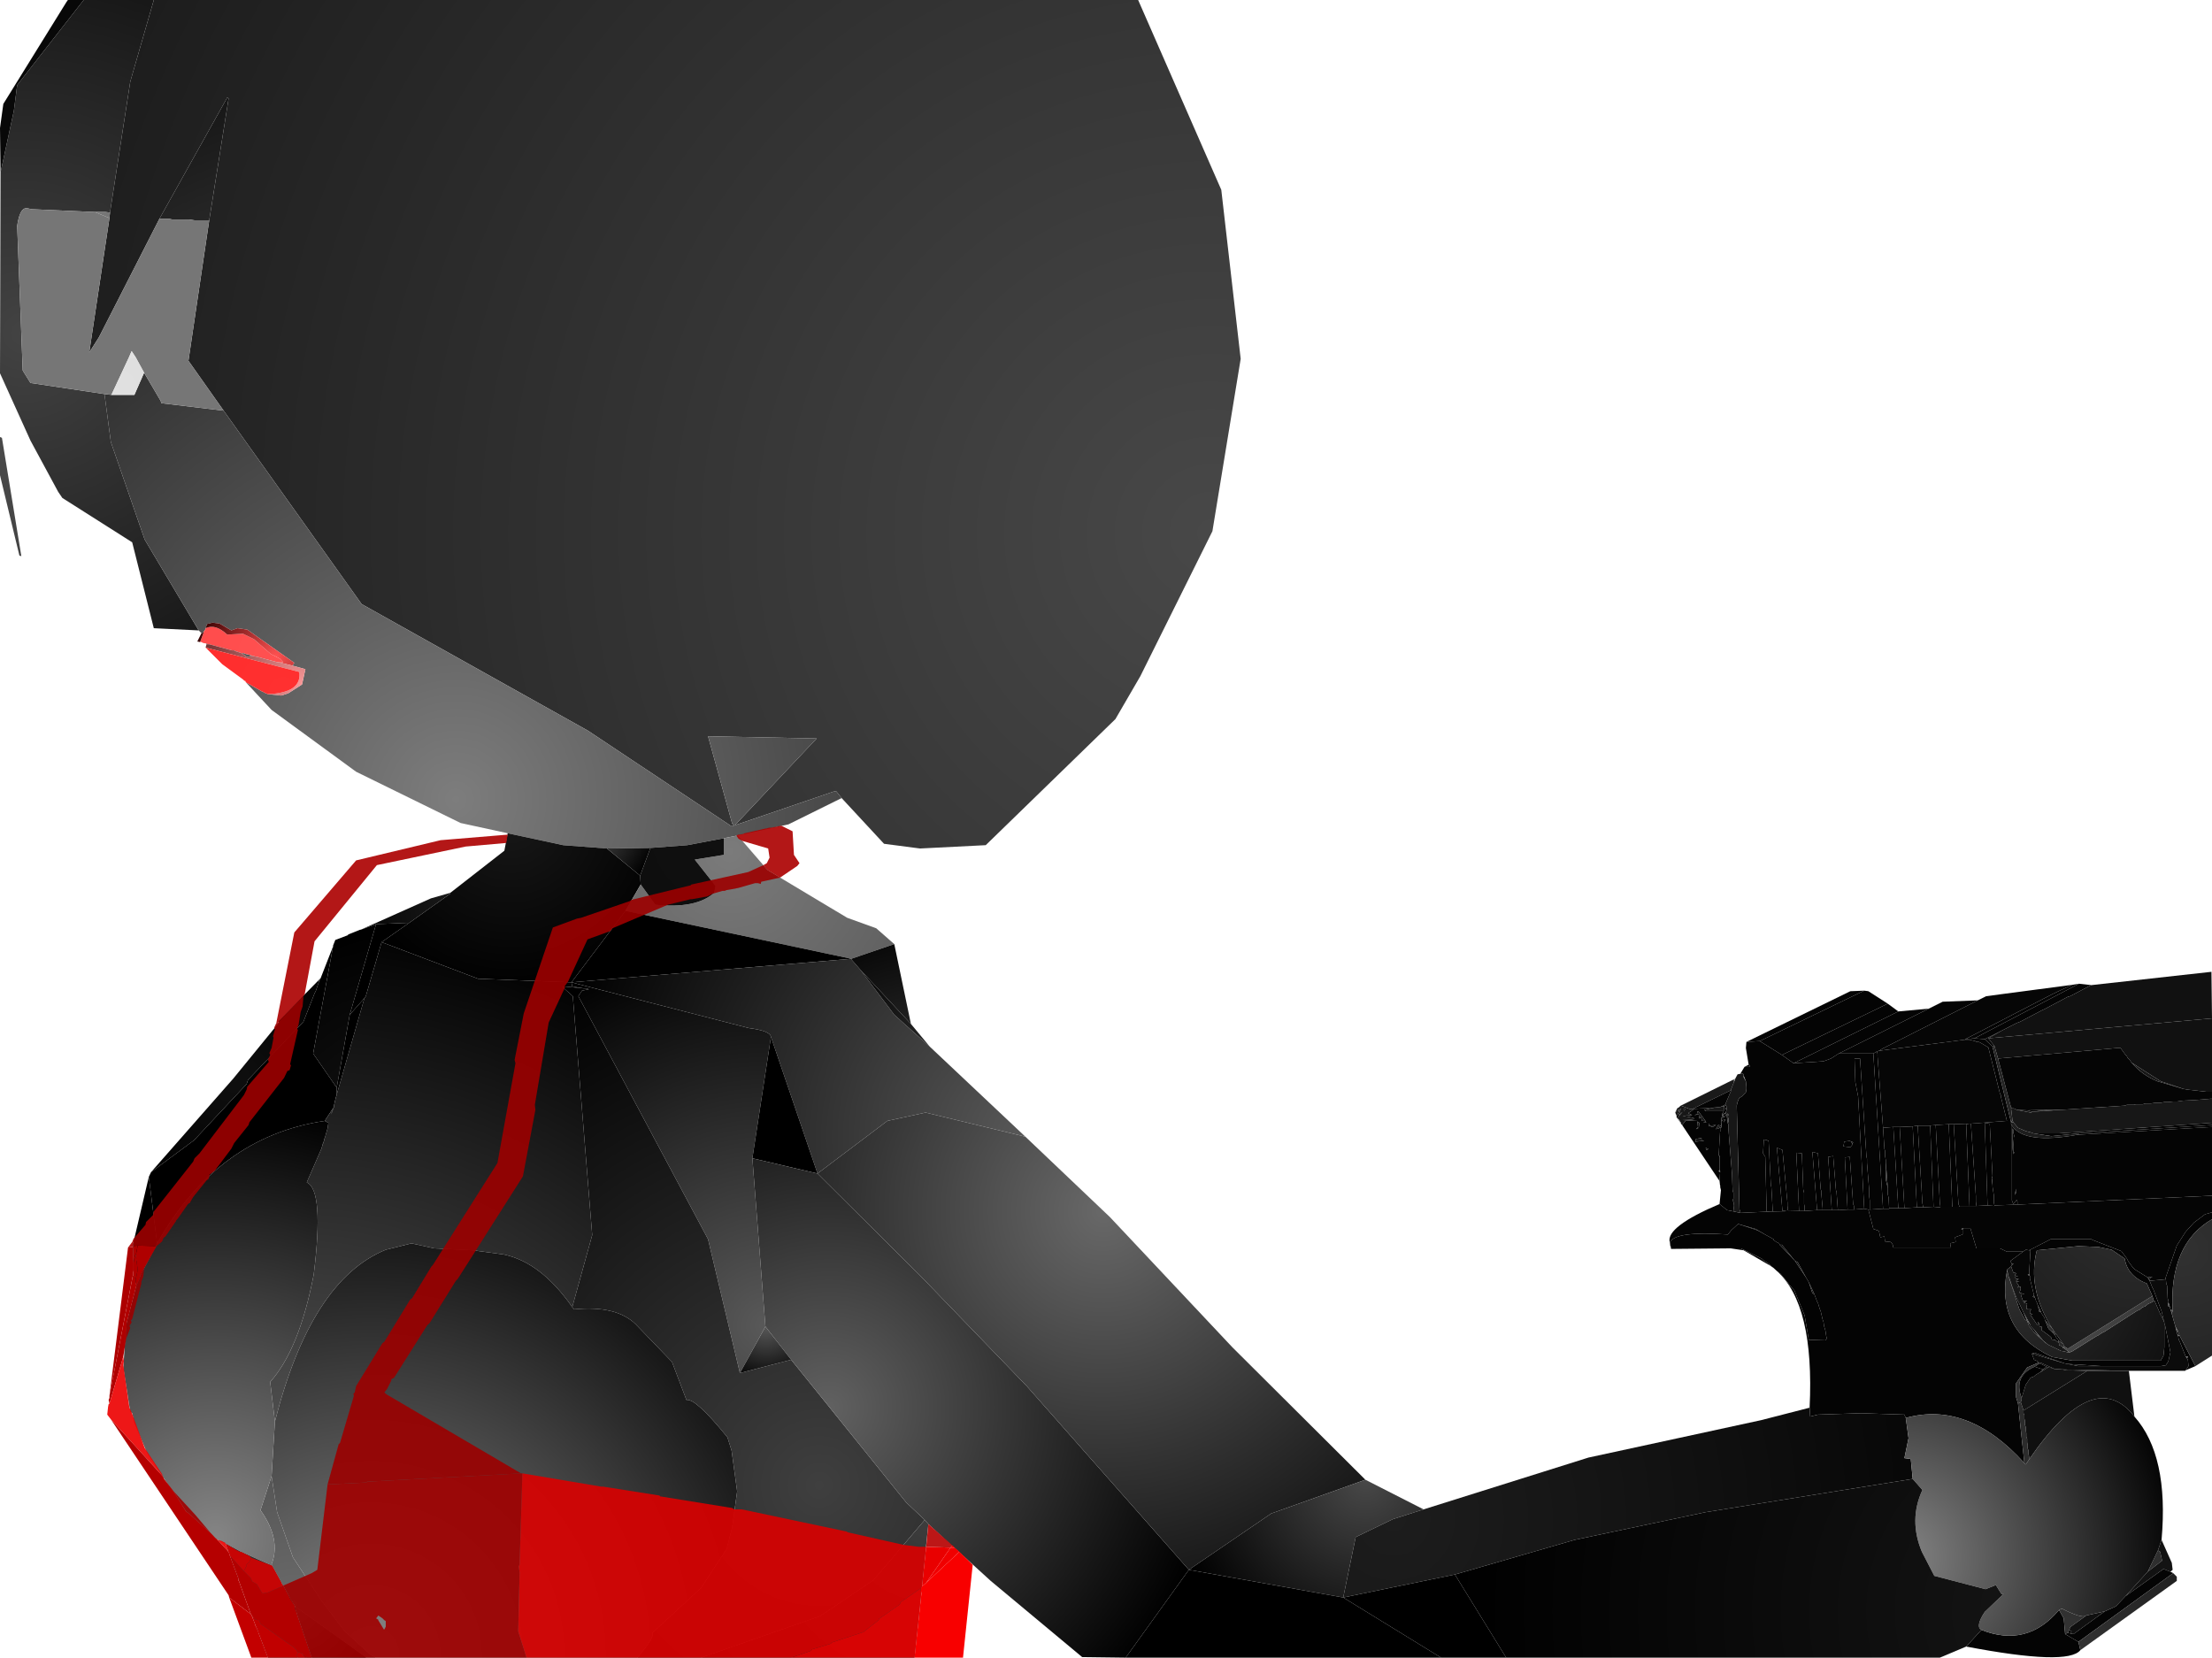 <?xml version="1.0" encoding="UTF-8" standalone="no"?>
<svg xmlns:xlink="http://www.w3.org/1999/xlink" height="299.1px" width="399.1px" xmlns="http://www.w3.org/2000/svg">
  <g transform="matrix(1.0, 0.0, 0.0, 1.0, 400.0, 300.0)">
    <path d="M-364.15 -186.25 L-372.25 -186.65 -376.15 -202.15 -388.75 -210.15 -389.5 -211.25 -394.5 -220.5 -400.0 -232.65 -399.9 -268.9 -397.5 -280.0 -396.9 -284.65 -384.9 -300.0 -372.25 -300.0 -376.5 -285.25 -380.15 -261.65 -381.0 -261.75 -382.9 -261.75 -394.25 -262.25 -395.0 -262.4 Q-396.4 -262.75 -396.9 -259.25 L-395.9 -233.15 -394.5 -230.9 -381.15 -228.9 -380.0 -220.25 -373.9 -202.65 -364.15 -186.25" fill="url(#gradient0)" fill-rule="evenodd" stroke="none"/>
    <path d="M-372.25 -300.0 L-194.65 -300.0 -179.65 -265.75 -176.15 -235.25 -181.25 -204.15 -194.25 -178.0 -198.75 -170.25 -222.15 -147.5 -234.0 -146.9 -240.5 -147.75 -248.15 -156.0 -249.15 -157.25 -249.65 -157.15 -267.4 -151.1 -252.65 -166.75 -272.25 -167.15 -267.9 -151.4 -267.55 -151.05 -268.0 -150.9 -293.9 -168.15 -334.75 -191.0 -359.65 -225.9 -366.0 -234.9 -362.25 -260.25 -358.75 -282.25 -359.0 -282.4 -371.25 -260.5 -382.15 -239.15 -383.9 -236.4 -380.25 -260.65 -380.15 -261.65 -376.5 -285.25 -372.25 -300.0" fill="url(#gradient1)" fill-rule="evenodd" stroke="none"/>
    <path d="M-308.4 -149.65 L-316.9 -151.5 -335.75 -160.75 -351.0 -171.9 -355.65 -176.9 -352.75 -175.25 -352.5 -175.15 -352.25 -175.0 -351.65 -174.75 -349.25 -174.5 -348.0 -174.9 -345.5 -176.5 -344.9 -179.25 -347.25 -179.9 -346.9 -180.4 -355.4 -186.4 -357.15 -186.65 -358.25 -186.25 -360.4 -187.5 -361.65 -187.65 -362.65 -187.4 -362.9 -186.65 -362.9 -186.5 -363.25 -186.0 -363.25 -185.9 -363.65 -185.75 -364.15 -186.25 -373.9 -202.65 -380.0 -220.25 -381.15 -228.9 -379.9 -228.75 -375.75 -228.75 -374.0 -232.75 -371.0 -227.65 -370.9 -227.25 -359.65 -225.9 -334.75 -191.0 -293.9 -168.15 -268.0 -150.9 -267.55 -151.05 -267.9 -151.4 -272.25 -167.15 -252.65 -166.75 -267.4 -151.1 -249.65 -157.15 -249.15 -157.25 -248.15 -156.0 Q-252.95 -153.6 -257.75 -151.25 L-266.9 -149.25 -269.4 -148.75 -276.0 -147.5 -282.65 -147.0 -290.5 -146.9 -298.4 -147.5 -308.4 -149.65 M-371.25 -260.5 L-359.0 -282.4 -358.75 -282.25 -362.25 -260.25 -364.9 -260.25 -365.9 -260.4 -368.9 -260.4 -369.4 -260.5 -371.25 -260.5 M-356.4 -182.15 L-356.0 -182.15 -355.65 -182.0 -355.15 -181.9 -354.4 -181.65 -355.5 -181.5 -356.4 -182.15" fill="url(#gradient2)" fill-rule="evenodd" stroke="none"/>
    <path d="M-371.25 -260.5 L-369.4 -260.5 -368.9 -260.4 -365.9 -260.4 -364.9 -260.25 -362.25 -260.25 -366.0 -234.9 -359.65 -225.9 -370.9 -227.25 -371.0 -227.65 -374.0 -232.75 -375.5 -235.5 -376.25 -236.65 -376.75 -235.5 -379.9 -228.75 -381.15 -228.9 -394.5 -230.9 -395.9 -233.15 -396.9 -259.25 Q-396.4 -262.75 -395.0 -262.4 L-394.25 -262.25 -382.9 -261.75 -380.25 -260.65 -383.9 -236.4 -382.15 -239.15 -371.25 -260.5" fill="url(#gradient3)" fill-rule="evenodd" stroke="none"/>
    <path d="M-382.9 -261.75 L-381.0 -261.75 -380.15 -261.65 -380.25 -260.65 -382.9 -261.75" fill="url(#gradient4)" fill-rule="evenodd" stroke="none"/>
    <path d="M-399.9 -268.9 L-400.0 -276.9 -399.4 -281.25 -388.0 -299.65 -387.75 -300.0 -384.9 -300.0 -396.9 -284.65 -397.5 -280.0 -399.9 -268.9" fill="url(#gradient5)" fill-rule="evenodd" stroke="none"/>
    <path d="M-376.75 -235.5 L-376.25 -236.65 -375.5 -235.5 -376.75 -235.5" fill="url(#gradient6)" fill-rule="evenodd" stroke="none"/>
    <path d="M-375.5 -235.5 L-374.0 -232.75 -375.75 -228.75 -379.9 -228.75 -376.75 -235.5 -375.5 -235.5" fill="url(#gradient7)" fill-rule="evenodd" stroke="none"/>
    <path d="M-399.65 -221.0 L-396.15 -199.65 -396.5 -199.75 -400.0 -214.25 -400.0 -221.15 -399.65 -221.0" fill="url(#gradient8)" fill-rule="evenodd" stroke="none"/>
    <path d="M-362.75 -183.9 L-362.9 -183.9 -363.4 -184.0 -363.65 -184.15 -363.9 -184.15 -363.25 -185.9 -363.25 -186.0 -362.9 -186.5 -362.9 -186.65 Q-361.15 -187.5 -359.0 -185.5 L-356.15 -185.65 -354.15 -184.65 -351.15 -182.0 -349.5 -181.15 -348.9 -180.5 -349.75 -180.5 -349.9 -180.5 -353.65 -181.5 -353.75 -181.5 -354.4 -181.65 -355.15 -181.9 -355.65 -182.0 -356.0 -182.15 -356.4 -182.15 -357.5 -182.5 -357.75 -182.65 -358.15 -182.65 -362.25 -183.75 -362.5 -183.75 -362.75 -183.9" fill="url(#gradient9)" fill-rule="evenodd" stroke="none"/>
    <path d="M-362.75 -183.75 L-362.75 -183.9 -362.5 -183.75 -362.75 -183.75 M-363.9 -184.15 L-364.4 -184.25 -363.65 -185.75 -363.25 -185.9 -363.9 -184.15 M-362.9 -186.65 L-362.65 -187.4 -361.65 -187.65 -360.4 -187.5 -358.25 -186.25 -357.15 -186.65 -355.4 -186.4 -346.9 -180.4 -347.25 -179.9 -349.75 -180.5 -348.9 -180.5 -349.5 -181.15 -351.15 -182.0 -354.15 -184.65 -356.15 -185.65 -359.0 -185.5 Q-361.15 -187.5 -362.9 -186.65" fill="url(#gradient10)" fill-rule="evenodd" stroke="none"/>
    <path d="M-362.9 -183.15 L-362.75 -183.75 -362.5 -183.75 -362.25 -183.75 -358.15 -182.65 -357.75 -182.65 -357.5 -182.5 -356.4 -182.15 -355.5 -181.5 -354.4 -181.65 -353.75 -181.5 -353.65 -181.5 -349.9 -180.5 -349.75 -180.5 -347.25 -179.9 -344.9 -179.25 -345.5 -176.5 -348.0 -174.9 -349.25 -174.5 -351.65 -174.75 Q-345.5 -175.0 -346.0 -178.75 L-362.9 -183.15" fill="url(#gradient11)" fill-rule="evenodd" stroke="none"/>
    <path d="M-355.65 -176.9 L-355.75 -177.15 -355.9 -177.15 -356.15 -177.4 -359.9 -180.15 -362.9 -183.15 -346.0 -178.75 Q-345.5 -175.0 -351.65 -174.75 L-352.25 -175.0 -352.5 -175.15 -352.75 -175.25 -355.65 -176.9" fill="url(#gradient12)" fill-rule="evenodd" stroke="none"/>
    <path d="M-318.75 -138.9 L-309.0 -146.5 -308.4 -149.65 -298.4 -147.5 -290.5 -146.9 -284.5 -142.0 -284.4 -140.4 -287.15 -135.65 -296.9 -122.75 -313.75 -123.4 -331.15 -130.0 -326.15 -133.5 -318.75 -138.75 -318.75 -138.9" fill="url(#gradient13)" fill-rule="evenodd" stroke="none"/>
    <path d="M-334.9 -132.25 L-322.25 -137.9 -318.75 -138.9 -318.75 -138.75 -326.15 -133.5 -332.15 -133.25 -334.9 -132.25" fill="url(#gradient14)" fill-rule="evenodd" stroke="none"/>
    <path d="M-339.9 -129.25 L-339.9 -129.4 -339.5 -130.4 -337.25 -131.25 -337.15 -131.4 -335.0 -132.25 -334.9 -132.25 -332.15 -133.25 -336.9 -116.9 -339.25 -103.75 -343.5 -109.9 -339.9 -129.25" fill="url(#gradient15)" fill-rule="evenodd" stroke="none"/>
    <path d="M-332.15 -133.25 L-326.15 -133.5 -331.15 -130.0 -334.0 -120.25 -334.25 -119.9 -336.9 -116.9 -332.15 -133.25" fill="url(#gradient16)" fill-rule="evenodd" stroke="none"/>
    <path d="M-266.9 -149.25 L-261.5 -143.0 -247.15 -134.4 -241.9 -132.5 -238.65 -129.65 -246.4 -127.0 -287.15 -135.65 -284.4 -140.4 -281.75 -136.75 Q-274.4 -136.0 -271.15 -138.9 L-270.9 -140.15 -274.65 -144.9 -269.4 -145.75 -269.4 -148.75 -266.9 -149.25" fill="url(#gradient17)" fill-rule="evenodd" stroke="none"/>
    <path d="M-284.4 -140.4 L-284.5 -142.0 -282.65 -147.0 -276.0 -147.5 -269.4 -148.75 -269.4 -145.75 -274.65 -144.9 -270.9 -140.15 -271.15 -138.9 Q-274.4 -136.0 -281.75 -136.75 L-284.4 -140.4" fill="url(#gradient18)" fill-rule="evenodd" stroke="none"/>
    <path d="M-284.5 -142.0 L-290.5 -146.9 -282.65 -147.0 -284.5 -142.0" fill="url(#gradient19)" fill-rule="evenodd" stroke="none"/>
    <path d="M-296.9 -122.75 L-287.15 -135.65 -246.4 -127.0 -296.9 -122.75" fill="url(#gradient20)" fill-rule="evenodd" stroke="none"/>
    <path d="M-232.25 -111.15 L-215.0 -94.9 -233.0 -99.25 -239.9 -97.75 -252.5 -88.25 -260.9 -112.9 Q-261.0 -114.0 -264.9 -114.5 L-296.9 -122.75 -246.4 -127.0 -246.4 -126.9 -244.75 -125.0 -238.65 -116.9 -232.25 -111.15" fill="url(#gradient21)" fill-rule="evenodd" stroke="none"/>
    <path d="M-373.15 -87.65 L-372.75 -88.5 -365.0 -94.25 -355.5 -104.4 -355.25 -105.15 -345.25 -115.65 -343.25 -120.75 -343.0 -121.25 -342.5 -122.75 -342.15 -123.5 -339.9 -129.25 -343.5 -109.9 -339.25 -103.75 -339.25 -102.5 -339.25 -102.4 -339.4 -102.0 -339.75 -100.5 -339.75 -100.25 -340.0 -99.9 -341.4 -97.75 Q-360.75 -94.9 -371.65 -75.65 L-373.15 -87.65" fill="url(#gradient22)" fill-rule="evenodd" stroke="none"/>
    <path d="M-342.4 -123.25 L-342.15 -123.5 -342.5 -122.75 -342.4 -123.25" fill="url(#gradient23)" fill-rule="evenodd" stroke="none"/>
    <path d="M-372.75 -88.5 L-357.9 -105.4 -349.65 -115.5 -349.75 -115.75 -342.4 -123.25 -342.5 -122.75 -343.0 -121.25 -343.25 -120.75 -345.25 -115.65 -355.25 -105.15 -355.5 -104.4 -365.0 -94.25 -372.75 -88.5" fill="url(#gradient24)" fill-rule="evenodd" stroke="none"/>
    <path d="M-238.65 -129.65 L-235.65 -115.25 -244.75 -125.0 -246.4 -126.9 -246.4 -127.0 -238.65 -129.65" fill="url(#gradient25)" fill-rule="evenodd" stroke="none"/>
    <path d="M-235.65 -115.25 L-232.25 -111.15 -238.65 -116.9 -244.75 -125.0 -235.65 -115.25" fill="url(#gradient26)" fill-rule="evenodd" stroke="none"/>
    <path d="M-332.15 -0.9 L-333.9 -0.9 -346.75 -10.15 -349.15 -14.25 -349.25 -14.5 -350.9 -17.5 -351.0 -17.75 Q-349.25 -22.25 -353.0 -27.5 L-351.0 -33.65 -350.0 -27.15 -347.15 -19.0 -342.15 -11.4 -337.9 -5.75 -333.15 -1.4 -332.15 -0.9 M-339.25 -102.5 L-334.25 -119.9 -334.0 -120.25 -331.15 -130.0 -313.75 -123.4 -296.9 -122.75 -296.75 -122.0 -298.15 -122.0 -298.5 -121.9 -296.65 -120.25 -293.15 -77.15 -296.75 -64.15 Q-302.4 -72.25 -309.15 -73.65 L-314.65 -74.4 -321.65 -74.75 -325.75 -75.65 -330.4 -74.5 Q-343.9 -69.0 -350.4 -43.5 L-351.25 -50.65 Q-346.0 -56.5 -343.4 -70.0 -341.5 -85.25 -344.65 -86.65 L-342.0 -92.75 -341.9 -93.1 -341.5 -94.25 -341.5 -94.5 -341.4 -94.65 -340.9 -96.4 -340.75 -97.4 -341.4 -97.75 -340.0 -99.9 -340.25 -98.9 -339.75 -100.25 -339.75 -100.5 -339.4 -102.0 -339.25 -102.4 -339.25 -102.5" fill="url(#gradient27)" fill-rule="evenodd" stroke="none"/>
    <path d="M-339.25 -103.75 L-336.9 -116.9 -334.25 -119.9 -339.25 -102.5 -339.25 -103.75" fill="url(#gradient28)" fill-rule="evenodd" stroke="none"/>
    <path d="M-24.9 -122.5 L-22.65 -122.25 -22.9 -122.15 -26.5 -120.25 -26.9 -120.15 -31.15 -117.9 -31.5 -117.75 -35.5 -115.65 -36.15 -115.4 -38.9 -114.0 -41.9 -112.5 -43.75 -112.65 -24.9 -122.5" fill="url(#gradient29)" fill-rule="evenodd" stroke="none"/>
    <path d="M-22.65 -122.25 L-1.0 -124.65 -0.9 -116.25 -41.25 -112.65 -38.9 -114.0 -36.15 -115.4 -35.5 -115.65 -31.5 -117.75 -31.15 -117.9 -26.9 -120.15 -26.5 -120.25 -22.9 -122.15 -22.65 -122.25" fill="url(#gradient30)" fill-rule="evenodd" stroke="none"/>
    <path d="M-0.9 -116.25 L-0.9 -103.0 -1.9 -103.0 -5.4 -103.4 -5.9 -103.5 -6.0 -103.5 -10.15 -104.9 -15.4 -108.25 -15.75 -108.75 -16.15 -109.15 -16.25 -109.4 -16.5 -109.65 -17.4 -110.9 -18.0 -110.9 -39.5 -109.0 -40.15 -111.25 -41.25 -112.65 -0.9 -116.25" fill="url(#gradient31)" fill-rule="evenodd" stroke="none"/>
    <path d="M-40.15 -111.25 L-40.5 -111.15 -41.9 -112.5 -38.9 -114.0 -41.25 -112.65 -40.15 -111.25" fill="url(#gradient32)" fill-rule="evenodd" stroke="none"/>
    <path d="M-296.75 -122.0 L-296.9 -122.75 -264.9 -114.5 Q-261.0 -114.0 -260.9 -112.9 L-264.25 -91.0 -261.9 -60.65 -266.5 -52.25 -272.25 -76.4 -295.65 -120.25 -295.0 -121.25 -293.75 -121.5 -294.15 -121.65 -294.65 -121.65 -296.75 -122.0" fill="url(#gradient33)" fill-rule="evenodd" stroke="none"/>
    <path d="M-296.75 -122.0 L-294.65 -121.65 -298.15 -122.0 -296.75 -122.0" fill="url(#gradient34)" fill-rule="evenodd" stroke="none"/>
    <path d="M-294.65 -121.65 L-294.15 -121.65 -293.75 -121.5 -295.0 -121.25 -295.65 -120.25 -296.65 -120.25 -298.5 -121.9 -298.15 -122.0 -294.65 -121.65" fill="url(#gradient35)" fill-rule="evenodd" stroke="none"/>
    <path d="M-273.5 -0.9 L-285.0 -0.9 Q-281.9 -4.5 -282.25 -5.4 L-273.5 -13.5 -268.9 -20.5 -267.9 -24.4 -267.0 -30.9 -268.0 -38.25 -268.75 -40.65 Q-274.5 -47.75 -276.15 -47.4 L-278.75 -54.25 -285.25 -61.0 Q-288.75 -64.5 -296.4 -63.75 L-296.75 -64.15 -293.15 -77.15 -296.65 -120.25 -295.65 -120.25 -272.25 -76.4 -266.5 -52.25 -257.25 -54.65 -236.5 -28.9 -233.15 -25.75 -242.4 -14.9 -252.0 -8.4 -273.5 -0.9" fill="url(#gradient36)" fill-rule="evenodd" stroke="none"/>
    <path d="M-285.0 -0.9 L-332.15 -0.9 -333.15 -1.4 -337.9 -5.75 -342.15 -11.4 -347.15 -19.0 -350.0 -27.15 -351.0 -33.65 -350.4 -43.5 Q-343.9 -69.0 -330.4 -74.5 L-325.75 -75.65 -321.65 -74.75 -314.65 -74.4 -309.15 -73.65 Q-302.4 -72.25 -296.75 -64.15 L-296.4 -63.75 Q-288.75 -64.5 -285.25 -61.0 L-278.75 -54.25 -276.15 -47.4 Q-274.5 -47.75 -268.75 -40.65 L-268.0 -38.25 -267.0 -30.9 -267.9 -24.4 -268.9 -20.5 -273.5 -13.5 -282.25 -5.4 Q-281.9 -4.5 -285.0 -0.9" fill="url(#gradient37)" fill-rule="evenodd" stroke="none"/>
    <path d="M-359.25 -21.4 L-361.15 -22.4 -366.4 -27.15 -373.5 -37.9 -375.75 -43.25 -376.15 -45.0 -376.5 -45.25 -377.75 -53.25 -377.25 -60.9 -375.4 -68.0 -374.65 -69.9 -371.65 -75.65 Q-360.75 -94.9 -341.4 -97.75 L-340.75 -97.4 -340.9 -96.4 -341.4 -94.65 -341.5 -94.5 -341.5 -94.25 -341.75 -93.65 -341.9 -93.1 -342.0 -92.75 -344.65 -86.65 Q-341.5 -85.25 -343.4 -70.0 -346.0 -56.5 -351.25 -50.65 L-350.4 -43.5 -351.0 -33.65 -353.0 -27.5 Q-349.25 -22.25 -351.0 -17.75 L-350.9 -17.5 -356.5 -20.0 -359.15 -21.4 -359.25 -21.4" fill="url(#gradient38)" fill-rule="evenodd" stroke="none"/>
    <path d="M-340.0 -99.9 L-339.75 -100.25 -340.25 -98.9 -340.0 -99.9 M-341.5 -94.25 L-341.9 -93.1 -341.75 -93.65 -341.5 -94.25" fill="url(#gradient39)" fill-rule="evenodd" stroke="none"/>
    <path d="M-43.15 -119.5 L-41.65 -120.25 -26.15 -122.3 -29.65 -120.65 -45.4 -112.5 -45.5 -112.4 -61.0 -110.4 -60.15 -110.9 -59.9 -111.0 -59.65 -111.15 -43.15 -119.5" fill="url(#gradient40)" fill-rule="evenodd" stroke="none"/>
    <path d="M-26.15 -122.3 L-24.9 -122.5 -43.75 -112.65 -45.4 -112.5 -29.65 -120.65 -26.15 -122.3" fill="url(#gradient41)" fill-rule="evenodd" stroke="none"/>
    <path d="M-89.75 -86.9 L-96.5 -97.0 -95.9 -97.75 -93.75 -97.75 -96.4 -97.9 Q-92.15 -98.0 -96.4 -98.65 L-94.7 -98.8 -95.4 -99.15 -94.5 -99.75 -94.65 -99.9 -90.65 -100.15 -92.5 -99.75 -92.25 -99.5 -89.0 -99.5 -89.15 -99.25 -89.25 -99.0 -89.25 -98.75 -89.4 -98.25 -89.4 -97.65 -89.4 -97.4 -89.5 -96.9 -90.0 -97.0 -90.4 -96.25 -89.65 -96.5 -89.65 -95.9 -89.9 -91.65 -89.75 -91.15 -89.75 -88.9 -89.9 -88.65 -89.65 -88.5 -89.75 -86.9 M-97.4 -98.25 L-97.5 -98.4 -97.5 -98.65 -96.65 -100.15 -97.15 -98.75 -96.4 -99.4 -97.4 -98.25 M-97.75 -99.25 L-97.4 -100.0 -97.15 -100.15 -97.0 -100.15 -97.15 -99.4 -97.4 -100.0 -97.65 -99.25 -97.75 -99.25 M-86.0 -106.25 L-85.25 -107.5 -84.25 -107.5 -84.4 -107.9 -84.5 -107.9 -85.0 -110.9 -84.9 -112.0 -82.5 -112.15 -78.5 -109.65 -76.4 -108.15 -71.0 -108.5 -69.65 -109.0 -68.25 -109.9 -62.0 -109.9 -60.25 -81.9 -62.65 -81.75 -62.65 -83.4 -62.75 -84.15 -62.75 -85.25 -63.15 -90.15 -63.15 -90.9 -63.25 -91.4 -64.4 -109.0 -65.4 -109.0 -65.25 -104.75 -64.75 -102.15 -63.65 -81.9 -65.5 -81.75 -65.5 -82.4 -65.65 -82.75 -66.25 -91.25 -67.15 -91.15 -66.65 -81.75 -68.4 -81.65 -68.65 -85.0 -68.75 -85.25 -69.25 -91.4 -70.15 -91.25 -69.5 -81.65 -71.15 -81.65 -71.15 -82.0 -71.4 -84.75 -71.4 -85.15 -71.5 -85.4 -72.0 -91.9 -73.0 -92.15 -72.15 -81.65 -74.4 -81.5 -74.4 -82.25 -74.5 -82.75 -74.5 -84.75 -74.65 -85.4 -74.9 -91.9 -75.9 -92.0 -75.4 -81.5 -80.15 -81.4 -80.4 -85.75 -80.5 -86.25 -80.9 -94.15 -81.15 -94.25 -81.75 -94.4 -81.9 -91.9 -81.5 -91.25 -81.25 -81.4 -80.5 -81.4 -86.0 -81.15 -86.0 -81.4 -86.15 -81.75 -86.65 -100.5 -86.5 -101.15 -86.4 -101.4 -86.4 -101.5 -86.15 -101.9 -85.75 -102.15 -85.0 -102.9 -84.9 -103.5 -84.9 -103.9 -85.0 -104.9 -85.4 -105.9 -85.4 -106.0 -85.5 -106.25 -86.0 -106.25 M-45.5 -112.4 L-45.4 -112.5 -43.75 -112.65 -41.9 -112.5 -40.5 -111.15 -37.15 -97.5 -37.15 -97.15 -37.0 -96.9 -37.0 -83.4 -36.75 -82.75 -36.15 -83.5 -36.0 -83.15 -36.0 -82.65 -40.15 -82.5 -40.25 -83.0 -40.25 -84.25 -40.5 -85.9 -40.5 -86.15 -40.5 -87.75 -41.0 -97.25 -41.9 -97.4 -41.4 -82.5 -43.4 -82.4 -43.5 -83.15 -43.5 -84.15 -44.4 -97.25 -37.9 -97.75 -39.0 -102.15 -39.0 -102.4 -39.15 -102.65 -41.25 -111.0 -42.75 -111.9 -43.0 -112.0 -43.4 -112.0 -43.65 -112.15 -44.65 -112.4 -45.5 -112.4 M-59.15 -82.0 L-59.25 -83.9 -59.4 -84.5 -59.4 -85.65 -59.75 -90.25 -59.75 -90.65 -59.9 -91.5 -59.9 -92.4 -60.0 -92.65 -60.25 -96.5 -58.4 -96.65 -57.5 -82.0 -59.15 -82.0 M-57.25 -96.65 L-54.9 -96.75 -54.15 -82.15 -56.4 -82.0 -57.25 -96.65 M-54.0 -96.9 L-51.75 -96.9 -51.15 -82.25 -53.0 -82.15 -53.15 -82.9 -54.0 -96.9 M-50.75 -97.0 L-48.4 -97.15 -47.75 -82.25 -49.9 -82.25 -50.0 -82.9 -50.75 -97.0 M-47.5 -97.15 L-44.75 -97.25 -45.25 -97.15 -44.65 -82.4 -46.5 -82.4 -46.65 -82.75 -47.5 -97.15 M-36.9 -96.4 L-36.75 -96.15 -36.75 -95.65 -36.5 -94.75 -36.5 -92.15 -36.75 -91.75 -36.65 -94.5 -36.9 -92.25 -36.9 -96.4 M-36.25 -85.5 L-36.25 -84.75 -36.5 -84.4 -36.25 -85.5 M-65.8 -93.6 L-65.65 -93.9 -66.0 -94.0 -66.25 -94.15 -67.25 -94.0 -67.4 -93.15 -66.15 -93.0 -65.75 -93.5 -65.8 -93.6 M-88.5 -99.9 L-88.5 -99.65 -88.65 -100.0 -88.5 -99.9 M-88.65 -99.25 L-88.5 -99.0 -88.9 -98.4 -89.15 -98.75 -89.15 -98.9 -88.9 -99.0 -88.75 -99.0 -88.65 -99.25 M-88.25 -98.5 L-88.25 -98.9 -88.15 -98.9 -88.25 -98.5 M-78.4 -92.5 L-79.4 -92.9 -78.4 -81.5 -77.4 -81.65 -77.5 -82.4 -77.5 -83.0 -78.4 -92.5 M-89.0 -98.0 L-88.65 -98.0 -89.0 -97.5 -89.0 -98.0 M-91.0 -96.65 L-90.4 -97.0 -91.5 -96.9 -91.65 -97.25 -91.75 -96.9 -91.0 -96.65 M-89.5 -96.9 L-89.5 -96.5 -89.9 -96.65 -89.5 -96.9 M-95.9 -100.0 L-96.15 -99.5 -96.25 -99.9 -95.9 -100.0 M-92.5 -94.15 L-93.0 -94.25 -93.0 -94.65 -94.0 -94.5 -94.15 -94.0 -92.5 -94.15 M-92.25 -92.9 L-92.15 -92.5 -91.75 -92.65 -92.25 -92.9 M-93.5 -96.5 L-93.4 -97.4 -93.75 -97.65 -93.65 -96.65 -94.0 -96.25 -93.5 -96.5 M-93.4 -98.15 L-93.15 -98.5 -92.9 -97.75 -92.3 -97.75 -93.5 -99.4 -93.75 -99.5 -93.65 -99.0 -94.3 -98.8 -93.5 -98.9 -93.4 -98.15 M-92.15 -97.5 L-92.3 -97.7 -92.65 -97.4 -92.15 -97.5" fill="url(#gradient42)" fill-rule="evenodd" stroke="none"/>
    <path d="M-63.65 -121.25 L-62.9 -121.15 -59.4 -118.9 -78.5 -109.65 -82.5 -112.15 -63.65 -121.25" fill="url(#gradient43)" fill-rule="evenodd" stroke="none"/>
    <path d="M-59.4 -118.9 L-57.5 -117.5 -76.4 -108.15 -78.5 -109.65 -59.4 -118.9" fill="url(#gradient44)" fill-rule="evenodd" stroke="none"/>
    <path d="M-84.9 -112.0 L-66.15 -121.15 -63.65 -121.25 -82.5 -112.15 -84.9 -112.0" fill="url(#gradient45)" fill-rule="evenodd" stroke="none"/>
    <path d="M-52.0 -118.0 L-49.5 -119.25 -43.15 -119.5 -59.65 -111.15 -59.9 -111.0 -60.15 -110.9 -61.0 -110.4 -61.4 -110.25 -62.0 -109.9 -68.25 -109.9 -52.0 -118.0" fill="url(#gradient46)" fill-rule="evenodd" stroke="none"/>
    <path d="M-61.0 -110.4 L-45.5 -112.4 -44.65 -112.4 -43.65 -112.15 -43.4 -112.0 -43.0 -112.0 -42.75 -111.9 -41.25 -111.0 -39.15 -102.65 -39.0 -102.4 -39.0 -102.15 -37.9 -97.75 -44.4 -97.25 -44.75 -97.25 -47.5 -97.15 -48.4 -97.15 -50.75 -97.0 -51.75 -96.9 -54.0 -96.9 -54.9 -96.75 -57.25 -96.65 -58.4 -96.65 -60.25 -96.5 -61.25 -109.4 -61.25 -109.9 -61.4 -110.25 -61.0 -110.4" fill="url(#gradient47)" fill-rule="evenodd" stroke="none"/>
    <path d="M-57.5 -117.5 L-52.0 -118.0 -68.25 -109.9 -69.65 -109.0 -71.0 -108.5 -76.4 -108.15 -57.5 -117.5" fill="url(#gradient48)" fill-rule="evenodd" stroke="none"/>
    <path d="M-264.25 -91.0 L-260.9 -112.9 -252.5 -88.25 -264.25 -91.0" fill="url(#gradient49)" fill-rule="evenodd" stroke="none"/>
    <path d="M-196.9 -0.9 L-204.75 -1.0 -221.25 -14.75 -232.5 -25.0 -233.15 -25.75 -236.5 -28.9 -257.25 -54.65 -261.9 -60.65 -264.25 -91.0 -252.5 -88.25 -233.9 -69.75 -214.75 -49.9 -185.5 -16.75 -196.9 -0.9" fill="url(#gradient50)" fill-rule="evenodd" stroke="none"/>
    <path d="M-266.5 -52.25 L-261.9 -60.65 -257.25 -54.65 -266.5 -52.25" fill="url(#gradient51)" fill-rule="evenodd" stroke="none"/>
    <path d="M-44.75 -97.25 L-44.4 -97.25 -43.5 -84.15 -43.5 -83.15 -43.4 -82.4 -44.65 -82.4 -45.25 -97.15 -44.75 -97.25" fill="url(#gradient52)" fill-rule="evenodd" stroke="none"/>
    <path d="M-48.4 -97.15 L-47.5 -97.15 -46.65 -82.75 -46.5 -82.4 -46.5 -82.25 -47.75 -82.25 -48.4 -97.15" fill="url(#gradient53)" fill-rule="evenodd" stroke="none"/>
    <path d="M-51.75 -96.9 L-50.75 -97.0 -50.0 -82.9 -49.9 -82.25 -49.9 -82.15 -51.15 -82.25 -51.75 -96.9" fill="url(#gradient54)" fill-rule="evenodd" stroke="none"/>
    <path d="M-54.9 -96.75 L-54.0 -96.9 -53.15 -82.9 -53.0 -82.15 -54.15 -82.15 -54.9 -96.75" fill="url(#gradient55)" fill-rule="evenodd" stroke="none"/>
    <path d="M-58.4 -96.65 L-57.25 -96.65 -56.4 -82.0 -57.5 -82.0 -58.4 -96.65" fill="url(#gradient56)" fill-rule="evenodd" stroke="none"/>
    <path d="M-61.4 -110.25 L-61.25 -109.9 -61.25 -109.4 -60.25 -96.5 -60.0 -92.65 -59.9 -92.4 -59.9 -91.5 -59.75 -90.65 -59.75 -90.25 -59.75 -87.15 -59.4 -85.65 -59.4 -84.5 -59.25 -83.9 -59.15 -82.0 -59.15 -81.9 -60.25 -81.9 -62.0 -109.9 -61.4 -110.25" fill="url(#gradient57)" fill-rule="evenodd" stroke="none"/>
    <path d="M-40.15 -111.25 L-39.5 -109.0 -37.15 -100.15 -37.15 -100.0 -36.9 -97.9 -37.15 -97.5 -40.5 -111.15 -40.15 -111.25" fill="url(#gradient58)" fill-rule="evenodd" stroke="none"/>
    <path d="M-37.15 -97.5 L-36.9 -97.9 -36.75 -97.5 -37.15 -97.5" fill="url(#gradient59)" fill-rule="evenodd" stroke="none"/>
    <path d="M-0.9 -101.75 L-0.9 -97.4 -28.5 -95.5 -33.15 -95.5 -33.5 -95.65 -34.5 -95.9 -35.9 -96.5 -36.75 -97.5 -36.9 -97.9 -37.15 -100.0 -36.65 -100.0 -36.4 -99.9 -36.15 -99.75 -33.65 -99.25 Q-33.45 -99.2 -33.4 -99.4 L-33.25 -99.4 -28.15 -99.75 -28.0 -99.75 -16.65 -100.5 -16.25 -100.65 -15.0 -100.65 -14.65 -100.75 -13.4 -100.75 -12.9 -100.9 -11.9 -100.9 -11.25 -101.0 -10.25 -101.0 -9.5 -101.15 -8.75 -101.15 -7.9 -101.25 -7.15 -101.25 -6.15 -101.4 -4.0 -101.5 -1.15 -101.75 -0.9 -101.75" fill="url(#gradient60)" fill-rule="evenodd" stroke="none"/>
    <path d="M-37.15 -100.0 L-37.15 -100.15 -37.0 -100.15 -37.15 -100.0 M-33.25 -99.4 L-33.4 -99.4 Q-33.45 -99.2 -33.65 -99.25 L-36.15 -99.75 -34.25 -99.65 -33.25 -99.4" fill="url(#gradient61)" fill-rule="evenodd" stroke="none"/>
    <path d="M-0.9 -103.0 L-0.9 -101.75 -1.15 -101.75 -4.0 -101.5 -6.15 -101.4 -7.15 -101.25 -7.9 -101.25 -8.75 -101.15 -9.5 -101.15 -10.25 -101.0 -11.25 -101.0 -11.9 -100.9 -12.9 -100.9 -13.4 -100.75 -14.65 -100.75 -15.0 -100.65 -16.25 -100.65 -16.65 -100.5 -28.0 -99.75 -28.15 -99.75 -30.5 -99.75 -34.25 -99.65 -36.15 -99.75 -36.4 -99.9 -36.65 -100.0 -37.15 -100.0 -37.0 -100.15 -37.15 -100.15 -39.5 -109.0 -18.0 -110.9 -17.4 -110.9 -16.5 -109.65 -16.25 -109.4 -16.15 -109.15 -15.75 -108.75 -15.4 -108.25 Q-13.5 -106.0 -10.75 -104.9 L-6.0 -103.5 -5.9 -103.5 -5.4 -103.4 -1.9 -103.0 -0.9 -103.0" fill="url(#gradient62)" fill-rule="evenodd" stroke="none"/>
    <path d="M-28.15 -99.75 L-33.25 -99.4 -30.5 -99.75 -28.15 -99.75" fill="url(#gradient63)" fill-rule="evenodd" stroke="none"/>
    <path d="M-0.9 -97.4 L-0.9 -97.0 -24.9 -95.5 -29.9 -95.0 -33.15 -95.5 -28.5 -95.5 -0.9 -97.4 M-0.9 -81.25 L-0.9 -80.0 Q-8.65 -75.5 -8.0 -63.5 L-8.4 -63.75 -8.5 -64.15 -8.75 -65.0 -8.75 -65.25 -8.9 -65.75 -9.0 -68.0 -9.15 -68.4 -9.25 -69.4 -9.25 -69.5 -7.25 -75.25 -5.65 -77.75 -4.15 -79.4 -2.15 -80.9 -0.9 -81.25 M-3.9 -53.5 L-5.65 -52.75 -5.15 -53.5 -5.15 -53.65 -5.25 -54.65 -5.4 -54.9 -5.25 -55.25 -5.65 -55.25 -6.75 -58.0 -6.9 -58.25 -7.0 -58.9 -6.75 -59.0 -7.15 -59.25 -7.25 -59.65 -7.0 -59.75 -6.75 -59.0 -3.9 -53.5 M-24.65 -2.25 Q-26.9 0.6 -45.25 -2.9 L-42.5 -5.9 Q-34.25 -2.65 -28.5 -9.5 L-27.65 -8.0 -27.4 -5.15 -25.0 -3.75 -24.65 -2.25 M-73.5 -46.0 Q-72.6 -64.6 -79.45 -70.7 L-78.75 -70.15 -77.5 -68.65 -77.15 -68.15 -76.25 -67.15 -74.4 -62.65 -73.65 -58.25 -70.65 -58.15 -70.4 -58.5 -70.5 -58.9 -70.65 -59.9 -70.9 -60.75 -71.0 -61.5 -71.15 -61.9 -71.5 -63.4 -71.65 -63.75 -72.0 -64.9 -72.15 -65.15 -72.65 -66.5 -73.65 -68.65 -74.15 -69.5 -75.65 -72.25 -76.15 -72.5 -78.5 -75.4 -78.9 -75.4 -79.0 -75.65 -79.5 -75.9 -80.0 -76.25 -80.0 -76.4 -81.45 -77.2 -83.25 -78.25 -86.4 -79.15 -87.65 -78.0 -88.25 -77.25 Q-97.65 -77.9 -98.65 -75.9 L-98.75 -75.9 Q-99.4 -78.65 -89.75 -82.75 L-88.4 -81.65 -87.15 -81.4 -86.0 -81.15 -80.5 -81.4 -80.15 -81.4 -75.4 -81.5 -74.4 -81.5 -72.15 -81.65 -71.15 -81.65 -69.5 -81.65 -68.4 -81.65 -66.65 -81.75 -65.5 -81.75 -63.65 -81.9 -62.9 -81.75 -62.0 -78.25 -61.0 -77.9 -60.75 -76.75 -60.0 -76.9 -59.9 -76.0 -58.9 -75.9 -58.65 -75.65 -58.5 -75.4 -58.4 -74.9 -48.0 -74.9 -48.15 -75.65 -47.15 -75.9 -47.25 -76.75 -45.9 -77.25 -45.9 -78.15 -45.75 -78.4 -44.5 -78.4 -43.4 -74.75 -39.15 -74.75 -37.9 -74.15 -35.0 -74.15 -37.25 -72.5 -37.25 -72.4 -37.0 -71.9 -37.0 -71.75 -37.15 -71.5 -37.9 -70.9 -37.9 -70.65 Q-39.9 -59.9 -29.75 -55.15 L-26.15 -54.5 -10.15 -54.5 -9.65 -55.4 -9.5 -56.9 -9.5 -61.15 -9.4 -61.0 -8.4 -56.0 -8.75 -54.5 -8.9 -54.15 -9.25 -53.65 -10.15 -53.5 -20.75 -53.5 -27.0 -53.9 -27.15 -53.9 -27.4 -54.0 -27.5 -54.0 -32.9 -55.9 -33.4 -55.75 -33.0 -54.65 -32.4 -54.4 -32.15 -54.15 -34.25 -53.25 -36.25 -50.4 -36.25 -47.9 -35.9 -46.75 -34.75 -36.0 Q-44.9 -47.25 -56.15 -44.15 L-56.4 -44.75 -64.25 -45.0 -72.0 -44.75 -73.4 -44.4 -73.5 -46.0 M-80.05 -71.25 L-80.65 -71.65 -85.4 -74.4 -87.75 -74.75 -85.9 -74.75 -82.15 -72.9 -81.9 -72.65 -80.9 -72.0 -80.65 -71.65 -80.4 -71.5 -80.05 -71.25 M-98.5 -74.65 L-98.65 -75.25 -98.5 -75.0 -98.5 -74.65 M-33.25 -99.4 L-34.25 -99.65 -30.5 -99.75 -33.25 -99.4 M-11.65 -66.15 L-12.65 -68.4 Q-16.15 -69.75 -16.65 -72.9 L-19.0 -74.5 -21.4 -75.0 -25.0 -75.15 -32.5 -74.4 Q-34.3 -67.5 -29.7 -60.25 L-31.0 -61.75 -31.15 -62.25 -31.75 -63.15 -31.75 -63.25 -32.25 -64.4 -32.4 -64.65 -32.5 -65.0 -32.65 -65.25 -32.75 -65.65 -32.9 -65.9 -33.0 -66.25 -33.65 -68.9 -33.75 -69.25 -33.75 -69.75 -33.9 -70.15 -33.65 -74.4 -33.9 -74.4 -30.0 -76.4 -22.65 -76.4 -22.4 -76.25 -17.25 -74.25 -16.25 -72.9 -16.0 -72.4 -15.15 -71.25 -14.75 -70.9 -12.5 -69.5 -12.15 -68.9 -11.65 -67.65 -11.5 -67.4 -10.0 -63.4 -9.7 -62.15 -9.65 -61.75 -10.0 -62.5 -10.15 -62.75 -11.25 -65.25 -11.4 -65.25 -11.65 -66.15 M-29.5 -59.95 L-27.75 -57.5 -28.65 -58.15 -28.65 -58.25 -29.0 -58.65 -29.15 -59.0 -29.4 -59.65 -29.75 -59.65 -29.5 -59.95 M-34.25 -61.65 L-33.65 -60.9 -33.65 -60.75 -33.15 -60.25 -32.0 -58.65 -32.9 -59.5 -33.9 -60.75 -34.25 -61.65 -34.65 -61.9 -35.65 -63.75 -37.5 -69.4 -37.0 -68.0 -36.15 -65.75 -36.0 -65.5 -34.9 -63.15 -34.25 -61.65 M-32.0 -54.0 L-32.0 -54.15 -31.9 -54.15 -29.65 -53.15 -30.5 -53.25 -30.75 -53.4 -32.0 -54.0 M-27.9 -52.9 L-15.9 -52.65 -23.4 -52.65 -27.15 -52.75 -27.9 -52.9" fill="url(#gradient64)" fill-rule="evenodd" stroke="none"/>
    <path d="M-15.4 -108.25 L-10.15 -104.9 -6.0 -103.5 -10.75 -104.9 Q-13.5 -106.0 -15.4 -108.25" fill="url(#gradient65)" fill-rule="evenodd" stroke="none"/>
    <path d="M-85.25 -107.5 L-84.5 -107.9 -84.4 -107.9 -84.25 -107.5 -85.25 -107.5" fill="url(#gradient66)" fill-rule="evenodd" stroke="none"/>
    <path d="M-86.9 -105.4 L-86.5 -106.15 -86.0 -106.25 -85.5 -106.25 -85.4 -106.0 -85.4 -105.9 -85.4 -105.65 -85.0 -104.9 -84.9 -103.9 -84.9 -103.5 -85.0 -102.9 -85.75 -102.15 -86.15 -101.9 -86.4 -101.5 -86.4 -101.4 -86.5 -101.15 -86.65 -100.5 -86.15 -81.75 -86.0 -81.4 -86.0 -81.15 -87.15 -81.4 -87.15 -81.65 -87.25 -82.5 -87.15 -82.65 -87.25 -83.15 -87.4 -83.25 -87.4 -83.4 -87.25 -83.75 -87.25 -84.75 -87.4 -85.25 -87.5 -88.15 -88.15 -96.25 -88.15 -97.15 -88.25 -97.25 -88.5 -99.0 -88.65 -99.25 -88.5 -99.65 -88.5 -99.9 -88.5 -100.15 -88.5 -100.4 -88.65 -100.55 -88.65 -100.65 -88.75 -100.65 -87.65 -103.25 -87.75 -103.25 -87.15 -104.75 -86.9 -105.4 M-88.25 -98.5 L-88.25 -97.25 -88.15 -97.65 -88.15 -98.15 -88.25 -98.5 -88.15 -98.9 -88.4 -99.15 -88.25 -98.9 -88.25 -98.5" fill="url(#gradient67)" fill-rule="evenodd" stroke="none"/>
    <path d="M-87.15 -105.25 L-86.9 -105.4 -87.15 -104.75 -87.15 -105.25" fill="url(#gradient68)" fill-rule="evenodd" stroke="none"/>
    <path d="M-96.75 -100.5 L-87.15 -105.25 -87.15 -104.75 -87.75 -103.25 -94.65 -99.9 -95.15 -99.9 -96.75 -100.5" fill="url(#gradient69)" fill-rule="evenodd" stroke="none"/>
    <path d="M-96.5 -97.0 L-96.65 -97.15 -96.75 -97.5 -96.9 -97.65 -97.0 -97.9 -97.4 -98.25 -96.4 -99.4 -97.15 -98.75 -96.65 -100.15 -97.5 -98.65 -97.75 -99.25 -97.65 -99.25 -97.4 -100.0 -97.15 -99.4 -97.0 -100.15 -97.15 -100.15 -96.75 -100.5 -95.15 -99.9 -94.65 -99.9 -94.5 -99.75 -95.4 -99.15 -94.7 -98.8 -96.4 -98.65 Q-92.15 -98.0 -96.4 -97.9 L-93.75 -97.75 -95.9 -97.75 -96.5 -97.0 M-90.65 -100.15 L-89.65 -100.25 -88.9 -100.4 -89.0 -99.5 -92.25 -99.5 -92.5 -99.75 -90.65 -100.15 M-89.25 -98.75 L-89.15 -98.65 -88.9 -98.4 -89.4 -98.25 -89.25 -98.75 M-89.65 -96.5 L-90.4 -96.25 -90.0 -97.0 -89.5 -96.9 -89.9 -96.65 -89.5 -96.5 -89.65 -96.5 M-91.0 -96.65 L-91.75 -96.9 -91.65 -97.25 -91.5 -96.9 -90.4 -97.0 -91.0 -96.65 M-95.9 -100.0 L-96.25 -99.9 -96.15 -99.5 -95.9 -100.0 M-92.15 -97.5 L-92.65 -97.4 -92.3 -97.7 -92.15 -97.5 M-93.4 -98.15 L-93.5 -98.9 -94.3 -98.8 -93.65 -99.0 -93.75 -99.5 -93.5 -99.4 -92.3 -97.75 -92.9 -97.75 -93.15 -98.5 -93.4 -98.15 M-93.5 -96.5 L-94.0 -96.25 -93.65 -96.65 -93.75 -97.65 -93.4 -97.4 -93.5 -96.5 M-92.25 -92.9 L-91.75 -92.65 -92.15 -92.5 -92.25 -92.9 M-92.5 -94.15 L-94.15 -94.0 -94.0 -94.5 -93.0 -94.65 -93.0 -94.25 -92.5 -94.15" fill="url(#gradient70)" fill-rule="evenodd" stroke="none"/>
    <path d="M-85.0 -104.9 L-85.4 -105.65 -85.4 -105.9 -85.0 -104.9" fill="url(#gradient71)" fill-rule="evenodd" stroke="none"/>
    <path d="M-89.75 -82.75 L-89.5 -85.25 -89.65 -85.9 -89.5 -86.0 -89.65 -86.0 -89.75 -86.9 -89.65 -88.5 -89.65 -88.75 -89.75 -88.9 -89.75 -91.15 -89.75 -91.4 -89.9 -91.65 -89.65 -95.9 -89.5 -96.0 -89.5 -96.5 -89.4 -96.65 -89.4 -97.4 -89.4 -97.65 -89.25 -97.75 -89.4 -98.25 -88.9 -98.4 -88.5 -99.0 -88.25 -97.25 -88.15 -97.15 -88.15 -96.25 -87.5 -88.15 -87.4 -85.25 -87.25 -84.75 -87.25 -83.75 -87.4 -83.4 -87.4 -83.25 -87.25 -83.15 -87.15 -82.65 -87.25 -82.5 -87.15 -81.65 -87.15 -81.4 -88.4 -81.65 -89.75 -82.75 M-88.5 -100.4 L-88.5 -100.15 -88.65 -100.0 -88.5 -99.65 -88.65 -99.25 -88.9 -99.0 -89.15 -98.9 -89.15 -99.25 -89.0 -99.5 -88.9 -100.4 -88.65 -100.5 -88.5 -100.4 M-89.0 -98.0 L-89.0 -97.5 -88.65 -98.0 -89.0 -98.0" fill="url(#gradient72)" fill-rule="evenodd" stroke="none"/>
    <path d="M-88.65 -100.55 L-88.5 -100.4 -88.65 -100.5 -88.65 -100.55 M-88.5 -100.15 L-88.5 -99.9 -88.65 -100.0 -88.5 -100.15" fill="url(#gradient73)" fill-rule="evenodd" stroke="none"/>
    <path d="M-88.75 -100.65 L-88.65 -100.65 -88.65 -100.55 -88.65 -100.5 -88.9 -100.4 -89.65 -100.25 -88.75 -100.65" fill="url(#gradient74)" fill-rule="evenodd" stroke="none"/>
    <path d="M-87.75 -103.25 L-87.65 -103.25 -88.75 -100.65 -89.65 -100.25 -90.65 -100.15 -94.65 -99.9 -87.75 -103.25" fill="url(#gradient75)" fill-rule="evenodd" stroke="none"/>
    <path d="M-96.65 -97.15 L-97.4 -98.25 -97.0 -97.9 -96.9 -97.65 -96.75 -97.5 -96.65 -97.15" fill="url(#gradient76)" fill-rule="evenodd" stroke="none"/>
    <path d="M-89.15 -98.9 L-89.15 -98.75 -89.15 -98.65 -89.25 -98.75 -89.25 -99.0 -89.15 -99.25 -89.15 -98.9 M-89.4 -97.65 L-89.4 -98.25 -89.25 -97.75 -89.4 -97.65 M-89.5 -96.9 L-89.4 -97.4 -89.4 -96.65 -89.5 -96.5 -89.5 -96.0 -89.65 -95.9 -89.65 -96.5 -89.5 -96.5 -89.5 -96.9 M-89.9 -91.65 L-89.75 -91.4 -89.75 -91.15 -89.9 -91.65 M-89.75 -88.9 L-89.65 -88.75 -89.65 -88.5 -89.75 -88.9" fill="url(#gradient77)" fill-rule="evenodd" stroke="none"/>
    <path d="M-88.65 -99.25 L-88.75 -99.0 -88.9 -99.0 -88.65 -99.25 M-89.15 -98.75 L-88.9 -98.4 -89.15 -98.65 -89.15 -98.75" fill="url(#gradient78)" fill-rule="evenodd" stroke="none"/>
    <path d="M-88.25 -97.25 L-88.25 -98.5 -88.15 -98.15 -88.15 -97.65 -88.25 -97.25 M-88.25 -98.9 L-88.4 -99.15 -88.15 -98.9 -88.25 -98.9" fill="url(#gradient79)" fill-rule="evenodd" stroke="none"/>
    <path d="M-24.9 -95.5 L-25.15 -95.25 Q-34.75 -93.5 -37.0 -96.9 L-37.15 -97.15 -37.15 -97.5 -36.75 -97.5 -35.9 -96.5 -34.5 -95.9 -33.5 -95.65 -33.15 -95.5 -29.9 -95.0 -24.9 -95.5" fill="url(#gradient80)" fill-rule="evenodd" stroke="none"/>
    <path d="M-0.9 -96.65 L-0.9 -84.25 -36.0 -82.65 -36.0 -83.15 -36.15 -83.5 -36.75 -82.75 -37.0 -83.4 -37.0 -96.9 Q-34.75 -93.5 -25.15 -95.25 L-0.9 -96.65 M-36.9 -96.4 L-36.9 -92.25 -36.65 -94.5 -36.75 -91.75 -36.5 -92.15 -36.5 -94.75 -36.75 -95.65 -36.75 -96.15 -36.9 -96.4 M-36.25 -85.5 L-36.5 -84.4 -36.25 -84.75 -36.25 -85.5" fill="url(#gradient81)" fill-rule="evenodd" stroke="none"/>
    <path d="M-0.9 -84.25 L-0.9 -81.25 -2.15 -80.9 -4.15 -79.4 -5.65 -77.75 -7.25 -75.25 -9.25 -69.5 -9.25 -69.4 -9.4 -69.15 -12.15 -68.9 -12.25 -69.25 -11.65 -69.65 -12.5 -69.5 -14.75 -70.9 -15.15 -71.25 -16.0 -72.4 -16.25 -72.9 -17.25 -74.25 -22.4 -76.25 -22.65 -76.4 -30.0 -76.4 -33.9 -74.4 -34.5 -74.5 -35.0 -74.15 -37.9 -74.15 -39.15 -74.75 -43.4 -74.75 -44.5 -78.4 -45.75 -78.4 -46.15 -78.25 -45.9 -78.15 -45.9 -77.25 -47.25 -76.75 -47.15 -75.9 -48.15 -75.65 -48.0 -74.9 -58.4 -74.9 -58.5 -75.4 -58.65 -75.65 -58.9 -75.9 -59.9 -76.0 -60.0 -76.9 -60.75 -76.75 -61.0 -77.9 -62.0 -78.25 -62.9 -81.75 -62.65 -81.75 -60.25 -81.9 -59.15 -81.9 -59.15 -82.0 -57.5 -82.0 -56.4 -82.0 -54.15 -82.15 -53.0 -82.15 -51.15 -82.25 -49.9 -82.15 -49.9 -82.25 -47.75 -82.25 -46.5 -82.25 -46.5 -82.4 -44.65 -82.4 -43.4 -82.4 -41.4 -82.5 -40.15 -82.4 -40.15 -82.5 -36.0 -82.65 -0.9 -84.25" fill="url(#gradient82)" fill-rule="evenodd" stroke="none"/>
    <path d="M-0.9 -97.0 L-0.9 -96.65 -25.15 -95.25 -24.9 -95.5 -0.9 -97.0" fill="url(#gradient83)" fill-rule="evenodd" stroke="none"/>
    <path d="M-80.9 -94.15 L-80.5 -86.25 -80.4 -85.75 -80.15 -81.4 -80.5 -81.4 -81.25 -81.4 -81.5 -91.25 -81.9 -91.9 -81.75 -94.4 -81.15 -94.25 -81.0 -94.15 -80.9 -94.15" fill="url(#gradient84)" fill-rule="evenodd" stroke="none"/>
    <path d="M-81.15 -94.25 L-80.9 -94.15 -81.0 -94.15 -81.15 -94.25" fill="url(#gradient85)" fill-rule="evenodd" stroke="none"/>
    <path d="M-65.8 -93.6 L-65.75 -93.5 -66.15 -93.0 -67.4 -93.15 -67.25 -94.0 -66.25 -94.15 -66.0 -94.0 -65.8 -93.6" fill="url(#gradient86)" fill-rule="evenodd" stroke="none"/>
    <path d="M-66.0 -94.0 L-65.65 -93.9 -65.8 -93.6 -66.0 -94.0" fill="url(#gradient87)" fill-rule="evenodd" stroke="none"/>
    <path d="M-59.4 -85.65 L-59.75 -87.15 -59.75 -90.25 -59.4 -85.65" fill="url(#gradient88)" fill-rule="evenodd" stroke="none"/>
    <path d="M-63.65 -81.9 L-64.75 -102.15 -65.25 -104.75 -65.4 -109.0 -64.4 -109.0 -63.25 -91.4 -63.15 -90.9 -63.15 -90.15 -62.75 -85.25 -62.75 -84.15 -62.65 -83.4 -62.65 -81.75 -62.9 -81.75 -63.65 -81.9" fill="url(#gradient89)" fill-rule="evenodd" stroke="none"/>
    <path d="M-66.65 -81.75 L-67.15 -91.15 -66.25 -91.25 -65.65 -82.75 -65.5 -82.4 -65.5 -81.75 -66.65 -81.75" fill="url(#gradient90)" fill-rule="evenodd" stroke="none"/>
    <path d="M-69.5 -81.65 L-70.15 -91.25 -69.25 -91.4 -68.75 -85.25 -68.65 -85.0 -68.4 -81.65 -69.5 -81.65" fill="url(#gradient91)" fill-rule="evenodd" stroke="none"/>
    <path d="M-72.15 -81.65 L-73.0 -92.15 -72.0 -91.9 -71.5 -85.4 -71.4 -85.15 -71.4 -84.75 -71.15 -82.0 -71.15 -81.65 -72.15 -81.65" fill="url(#gradient92)" fill-rule="evenodd" stroke="none"/>
    <path d="M-75.4 -81.5 L-75.9 -92.0 -74.9 -91.9 -74.65 -85.4 -74.5 -84.75 -74.5 -82.75 -74.4 -82.25 -74.4 -81.5 -75.4 -81.5" fill="url(#gradient93)" fill-rule="evenodd" stroke="none"/>
    <path d="M-89.75 -88.9 L-89.65 -88.5 -89.9 -88.65 -89.75 -88.9" fill="url(#gradient94)" fill-rule="evenodd" stroke="none"/>
    <path d="M-215.0 -94.9 L-199.75 -80.4 -177.65 -56.9 -153.65 -33.0 -170.65 -26.9 -185.5 -16.75 -214.75 -49.9 -233.9 -69.75 -252.5 -88.25 -239.9 -97.75 -233.0 -99.25 -215.0 -94.9" fill="url(#gradient95)" fill-rule="evenodd" stroke="none"/>
    <path d="M-153.65 -33.0 L-143.15 -27.65 -148.65 -25.9 -155.4 -22.65 -157.65 -11.75 -185.5 -16.75 -170.65 -26.9 -153.65 -33.0" fill="url(#gradient96)" fill-rule="evenodd" stroke="none"/>
    <path d="M-41.4 -82.5 L-41.9 -97.4 -41.0 -97.25 -40.5 -87.75 -40.65 -87.5 -40.5 -86.15 -40.5 -85.9 -40.25 -84.25 -40.25 -83.0 -40.15 -82.5 -40.15 -82.4 -41.4 -82.5" fill="url(#gradient97)" fill-rule="evenodd" stroke="none"/>
    <path d="M-40.5 -87.75 L-40.5 -86.15 -40.65 -87.5 -40.5 -87.75" fill="url(#gradient98)" fill-rule="evenodd" stroke="none"/>
    <path d="M-89.65 -85.9 L-89.65 -86.0 -89.5 -86.0 -89.65 -85.9" fill="url(#gradient99)" fill-rule="evenodd" stroke="none"/>
    <path d="M-98.65 -75.25 L-98.75 -75.9 -98.65 -75.9 -98.65 -75.25" fill="url(#gradient100)" fill-rule="evenodd" stroke="none"/>
    <path d="M-79.45 -70.7 L-80.05 -71.25 -80.4 -71.5 -80.9 -72.0 -81.9 -72.65 -82.15 -72.9 -85.9 -74.75 -87.75 -74.75 -98.5 -74.65 -98.5 -75.0 -98.65 -75.25 -98.65 -75.9 Q-97.65 -77.9 -88.25 -77.25 L-87.65 -78.0 -86.4 -79.15 -82.9 -78.0 -81.45 -77.2 -80.0 -76.4 -80.0 -76.25 -79.5 -75.9 -79.0 -75.65 -78.9 -75.4 -76.15 -72.5 -74.15 -69.5 -73.65 -68.65 -73.0 -66.65 -72.65 -66.5 -72.15 -65.15 -72.0 -64.9 -71.65 -63.75 -71.5 -63.4 -71.15 -61.9 -71.0 -61.5 -70.9 -60.75 -70.65 -59.9 -70.5 -58.9 -70.4 -58.5 -70.65 -58.15 -73.65 -58.25 -74.4 -62.65 -76.25 -67.15 -77.15 -68.15 -77.5 -68.65 -78.75 -70.15 -79.45 -70.7" fill="url(#gradient101)" fill-rule="evenodd" stroke="none"/>
    <path d="M-72.65 -66.5 L-73.0 -66.65 -73.65 -68.65 -72.65 -66.5 M-74.15 -69.5 L-76.15 -72.5 -78.9 -75.4 -78.5 -75.4 -76.15 -72.5 -75.65 -72.25 -74.15 -69.5 M-81.45 -77.2 L-82.9 -78.0 -86.4 -79.15 -83.25 -78.25 -81.45 -77.2" fill="url(#gradient102)" fill-rule="evenodd" stroke="none"/>
    <path d="M-78.4 -92.5 L-77.5 -83.0 -77.5 -82.4 -77.4 -81.65 -78.4 -81.5 -79.4 -92.9 -78.4 -92.5" fill="url(#gradient103)" fill-rule="evenodd" stroke="none"/>
    <path d="M-45.9 -78.15 L-46.15 -78.25 -45.75 -78.4 -45.9 -78.15" fill="url(#gradient104)" fill-rule="evenodd" stroke="none"/>
    <path d="M-33.9 -74.4 L-33.65 -74.4 -33.9 -70.15 -34.15 -70.0 -33.75 -69.75 -33.75 -69.25 -33.65 -68.9 -33.0 -66.25 -33.25 -66.0 -32.9 -65.9 -32.75 -65.65 -32.65 -65.25 -32.5 -65.0 -32.4 -64.65 -32.25 -64.4 -32.15 -63.4 -31.75 -63.25 -31.75 -63.15 -31.15 -62.25 -31.0 -61.75 -30.4 -60.25 -29.75 -59.65 -29.15 -59.0 -29.0 -58.65 -28.65 -58.25 -28.65 -58.15 -28.5 -57.65 -29.25 -58.25 -29.75 -58.15 -29.9 -58.65 -30.15 -58.9 -31.65 -60.0 -31.65 -60.65 -32.0 -60.65 -32.15 -61.25 -32.25 -61.5 -32.4 -60.9 -33.65 -62.75 -33.25 -62.9 -33.75 -63.0 -33.75 -63.5 -33.5 -63.75 -34.25 -63.75 -34.25 -63.9 -34.4 -64.0 -34.25 -64.75 -34.9 -65.0 -34.25 -65.25 -35.0 -65.25 -35.4 -66.4 -34.75 -66.5 -35.65 -66.75 -35.4 -67.4 -35.5 -67.9 -36.0 -67.65 -35.75 -68.0 -36.25 -68.75 -35.65 -68.75 -36.25 -68.9 -35.75 -69.25 -36.25 -69.25 -36.5 -69.65 -35.9 -69.65 -36.5 -69.9 -36.15 -70.25 -36.75 -70.4 -37.15 -71.5 -37.0 -71.75 -36.65 -72.0 -37.0 -71.9 -37.25 -72.4 -37.25 -72.5 -35.0 -74.15 -34.5 -74.5 -33.9 -74.4 M-28.4 -57.25 L-28.5 -57.15 -28.5 -57.4 -28.4 -57.25" fill="url(#gradient105)" fill-rule="evenodd" stroke="none"/>
    <path d="M-5.65 -52.75 L-5.75 -52.65 -15.9 -52.65 -27.9 -52.9 -29.4 -53.0 -29.5 -53.15 -29.65 -53.15 -31.9 -54.15 -32.0 -54.15 -32.15 -54.15 -32.4 -54.4 -33.0 -54.65 -33.4 -55.75 -27.5 -54.0 -27.4 -54.0 -27.15 -53.9 -27.0 -53.9 -25.0 -53.5 -20.75 -53.5 -10.15 -53.5 -9.25 -53.65 -8.9 -54.15 -8.75 -54.5 -8.4 -56.0 -9.4 -61.0 -9.5 -61.15 -9.5 -61.4 -9.6 -61.55 -9.7 -62.15 -10.0 -63.4 -11.5 -67.4 -11.65 -67.65 -12.15 -68.9 -9.4 -69.15 -9.25 -69.4 -9.15 -68.4 -9.0 -68.0 -8.9 -65.75 -8.75 -65.25 -8.75 -65.0 -8.9 -64.4 -8.5 -64.15 -8.4 -63.75 -8.15 -63.0 -8.15 -62.9 -8.0 -62.5 -8.0 -62.4 -7.5 -60.65 -7.25 -59.65 -7.15 -59.25 -7.0 -58.9 -6.9 -58.25 -6.75 -58.0 -5.65 -55.25 -5.4 -54.9 -5.25 -54.65 -5.15 -53.65 -5.15 -53.5 -5.65 -52.75 M-12.5 -69.5 L-11.65 -69.65 -12.25 -69.25 -12.5 -69.5" fill="url(#gradient106)" fill-rule="evenodd" stroke="none"/>
    <path d="M-9.65 -61.75 L-9.7 -62.15 -9.6 -61.55 -9.65 -61.65 -9.65 -61.75 M-12.15 -68.9 L-12.5 -69.5 -12.25 -69.25 -12.15 -68.9" fill="url(#gradient107)" fill-rule="evenodd" stroke="none"/>
    <path d="M-0.9 -80.0 L-0.9 -55.4 -3.9 -53.5 -6.75 -59.0 -7.0 -59.75 -7.5 -60.65 -8.0 -62.4 -8.0 -62.5 -8.15 -62.9 -8.15 -63.0 -8.0 -63.5 Q-8.65 -75.5 -0.9 -80.0" fill="url(#gradient108)" fill-rule="evenodd" stroke="none"/>
    <path d="M-8.75 -65.0 L-8.5 -64.15 -8.9 -64.4 -8.75 -65.0 M-8.4 -63.75 L-8.0 -63.5 -8.15 -63.0 -8.4 -63.75 M-7.5 -60.65 L-7.0 -59.75 -7.25 -59.65 -7.5 -60.65 M-7.15 -59.25 L-6.75 -59.0 -7.0 -58.9 -7.15 -59.25 M-5.65 -55.25 L-5.25 -55.25 -5.4 -54.9 -5.65 -55.25" fill="url(#gradient109)" fill-rule="evenodd" stroke="none"/>
    <path d="M-376.0 -75.5 L-373.15 -87.65 -371.65 -75.65 -374.65 -69.9 -376.0 -75.5" fill="url(#gradient110)" fill-rule="evenodd" stroke="none"/>
    <path d="M-375.4 -68.0 L-375.9 -69.9 -376.0 -75.5 -374.65 -69.9 -375.4 -68.0" fill="url(#gradient111)" fill-rule="evenodd" stroke="none"/>
    <path d="M-80.9 -72.0 L-80.4 -71.5 -80.65 -71.65 -80.9 -72.0" fill="url(#gradient112)" fill-rule="evenodd" stroke="none"/>
    <path d="M-33.9 -70.15 L-33.75 -69.75 -34.15 -70.0 -33.9 -70.15 M-33.0 -66.25 L-32.9 -65.9 -33.25 -66.0 -33.0 -66.25 M-32.25 -64.4 L-31.75 -63.25 -32.15 -63.4 -32.25 -64.4 M-31.0 -61.75 L-29.7 -60.25 -29.5 -60.0 -29.5 -59.95 -29.75 -59.65 -30.4 -60.25 -31.0 -61.75 M-27.75 -57.5 L-27.5 -57.0 -27.9 -57.0 -28.15 -57.15 -28.4 -57.25 -28.5 -57.4 -28.5 -57.65 -28.65 -58.15 -27.75 -57.5 M-29.15 -59.0 L-29.75 -59.65 -29.4 -59.65 -29.15 -59.0" fill="url(#gradient113)" fill-rule="evenodd" stroke="none"/>
    <path d="M-37.15 -71.5 L-36.75 -70.4 -36.15 -70.25 -36.5 -69.9 -35.9 -69.65 -36.5 -69.65 -36.25 -69.25 -35.75 -69.25 -36.25 -68.9 -35.65 -68.75 -36.25 -68.75 -35.75 -68.0 -36.0 -67.65 -35.5 -67.9 -35.4 -67.4 -35.65 -66.75 -34.75 -66.5 -35.4 -66.4 -35.0 -65.25 -34.25 -65.25 -34.9 -65.0 -34.25 -64.75 -34.4 -64.0 -34.25 -63.75 -33.5 -63.75 -33.75 -63.5 -33.75 -63.0 -33.25 -62.9 -33.65 -62.75 -32.4 -60.9 -32.25 -61.5 -32.15 -61.25 -32.0 -60.65 -31.65 -60.65 -31.65 -60.0 -30.15 -58.9 -29.9 -58.65 -29.75 -58.15 -29.25 -58.25 -28.5 -57.65 -28.5 -57.4 -28.5 -57.15 -28.4 -57.25 -28.15 -57.15 -27.9 -57.0 -27.75 -56.75 -27.5 -56.65 -26.65 -56.0 -27.0 -56.0 -27.5 -56.15 -28.15 -56.25 -30.0 -57.15 -30.25 -57.25 -30.65 -57.5 -31.4 -58.15 -33.15 -60.25 -33.65 -60.75 -33.65 -60.9 -34.9 -63.15 -36.0 -65.5 -36.15 -65.75 -37.0 -68.0 -37.5 -69.5 -37.65 -69.75 -37.65 -70.0 -37.75 -70.25 -37.75 -70.4 -37.8 -70.4 -37.9 -70.9 -37.15 -71.5 M-37.0 -71.9 L-36.65 -72.0 -37.0 -71.75 -37.0 -71.9" fill="url(#gradient114)" fill-rule="evenodd" stroke="none"/>
    <path d="M-143.15 -27.65 L-113.4 -37.0 -82.25 -43.75 -73.5 -46.0 -73.4 -44.4 -72.0 -44.75 -64.25 -45.0 -56.4 -44.75 -56.15 -44.15 -55.65 -40.5 -56.4 -36.9 -55.25 -36.75 -54.9 -33.15 -92.25 -27.15 -115.9 -22.15 -137.5 -15.9 -157.65 -11.75 -155.4 -22.65 -148.65 -25.9 -143.15 -27.65" fill="url(#gradient115)" fill-rule="evenodd" stroke="none"/>
    <path d="M-33.65 -60.9 L-34.25 -61.65 -34.9 -63.15 -33.65 -60.9 M-32.0 -58.65 L-33.15 -60.25 -31.4 -58.15 -30.65 -57.5 -31.0 -57.75 -31.4 -58.15 -32.0 -58.65 M-37.5 -69.4 L-37.5 -69.5 -37.0 -68.0 -37.5 -69.4 M-37.8 -70.4 L-37.9 -70.5 -37.9 -70.65 -37.9 -70.9 -37.8 -70.4" fill="url(#gradient116)" fill-rule="evenodd" stroke="none"/>
    <path d="M-11.4 -65.25 L-11.25 -65.25 -10.15 -62.75 -10.0 -62.5 -9.65 -61.75 -9.65 -61.65 -9.6 -61.55 -9.5 -61.4 -9.5 -61.15 -9.5 -56.9 -9.65 -55.4 -10.15 -54.5 -26.15 -54.5 -29.75 -55.15 Q-39.9 -59.9 -37.9 -70.65 L-37.9 -70.5 -37.8 -70.4 -37.75 -70.4 -37.75 -70.25 -37.65 -70.0 -37.65 -69.75 -37.5 -69.5 -37.5 -69.4 -35.65 -63.75 -34.65 -61.9 -34.25 -61.65 -33.9 -60.75 -32.9 -59.5 -32.0 -58.65 -31.4 -58.15 -31.0 -57.75 -30.65 -57.5 -30.25 -57.25 -30.0 -57.15 -28.15 -56.25 -27.5 -56.15 -27.0 -56.0 -26.75 -55.9 -26.15 -56.15 -21.75 -58.9 -21.5 -59.0 -20.75 -59.5 -20.4 -59.65 -14.4 -63.5 -14.0 -63.65 -13.4 -64.15 -13.0 -64.25 -12.4 -64.75 -12.0 -64.9 -11.4 -65.25" fill="url(#gradient117)" fill-rule="evenodd" stroke="none"/>
    <path d="M-34.4 -64.0 L-34.25 -63.9 -34.25 -63.75 -34.4 -64.0" fill="url(#gradient118)" fill-rule="evenodd" stroke="none"/>
    <path d="M-11.65 -66.15 L-11.4 -65.25 -12.0 -64.9 -12.4 -64.75 -13.0 -64.25 -13.4 -64.15 -14.0 -63.65 -14.4 -63.5 -20.4 -59.65 -20.75 -59.5 -21.5 -59.0 -21.75 -58.9 -26.15 -56.15 -26.65 -56.0 -27.5 -56.65 -27.75 -56.75 -27.9 -57.0 -27.5 -57.0 -26.9 -56.65 -11.65 -66.15" fill="url(#gradient119)" fill-rule="evenodd" stroke="none"/>
    <path d="M-29.7 -60.25 Q-34.3 -67.5 -32.5 -74.4 L-25.0 -75.15 -21.4 -75.0 -19.0 -74.5 -16.65 -72.9 Q-16.15 -69.75 -12.65 -68.4 L-11.65 -66.15 -26.9 -56.65 -27.5 -57.0 -27.75 -57.5 -29.5 -59.95 -29.5 -60.0 -29.7 -60.25 M-27.0 -56.0 L-26.65 -56.0 -26.15 -56.15 -26.75 -55.9 -27.0 -56.0" fill="url(#gradient120)" fill-rule="evenodd" stroke="none"/>
    <path d="M-33.4 -55.75 L-32.9 -55.9 -27.5 -54.0 -33.4 -55.75 M-27.0 -53.9 L-20.75 -53.5 -25.0 -53.5 -27.0 -53.9" fill="url(#gradient121)" fill-rule="evenodd" stroke="none"/>
    <path d="M-32.15 -54.15 L-32.0 -54.15 -32.0 -54.0 -32.9 -53.4 Q-36.75 -51.75 -35.25 -47.75 L-35.25 -47.4 -35.4 -47.0 -35.9 -46.75 -36.25 -47.9 -36.25 -50.4 -34.25 -53.25 -32.15 -54.15" fill="url(#gradient122)" fill-rule="evenodd" stroke="none"/>
    <path d="M-35.9 -46.75 L-35.4 -47.0 -34.9 -45.5 -34.9 -45.0 -34.75 -44.65 -34.75 -44.0 -34.65 -43.65 -34.65 -42.9 -34.5 -42.5 -34.5 -41.9 -34.4 -41.4 -34.4 -40.75 -34.25 -40.4 -34.25 -39.75 -34.15 -39.25 -34.15 -38.65 -34.0 -38.25 -34.0 -37.65 -33.9 -37.15 -33.9 -36.65 -34.5 -35.75 -34.75 -36.0 -35.9 -46.75 M-28.5 -9.5 L-28.0 -9.75 Q-24.45 -7.95 -23.65 -8.45 L-26.5 -6.4 -26.65 -5.9 -26.9 -5.4 -27.4 -5.15 -27.65 -8.0 -28.5 -9.5 M-12.5 -16.4 L-10.65 -20.25 -10.25 -20.0 -9.9 -18.4 -12.5 -16.4" fill="url(#gradient123)" fill-rule="evenodd" stroke="none"/>
    <path d="M-35.4 -47.0 L-35.25 -47.4 -35.25 -47.75 -34.5 -50.15 -33.65 -51.4 -33.0 -51.65 -32.75 -51.9 -31.9 -52.4 -30.5 -53.25 -29.65 -53.15 -29.5 -53.15 -29.4 -53.0 -27.9 -52.9 -27.15 -52.75 -23.4 -52.65 -34.9 -45.5 -35.4 -47.0" fill="url(#gradient124)" fill-rule="evenodd" stroke="none"/>
    <path d="M-35.25 -47.75 Q-36.75 -51.75 -32.9 -53.4 L-31.4 -52.9 -31.9 -52.4 -32.75 -51.9 -33.0 -51.65 -33.65 -51.4 -34.5 -50.15 -35.25 -47.75 M-26.9 -5.4 L-26.65 -5.9 -26.25 -5.65 -26.4 -5.25 -26.9 -5.4" fill="url(#gradient125)" fill-rule="evenodd" stroke="none"/>
    <path d="M-31.4 -52.9 L-30.75 -53.4 -30.5 -53.25 -31.9 -52.4 -31.4 -52.9" fill="url(#gradient126)" fill-rule="evenodd" stroke="none"/>
    <path d="M-32.9 -53.4 L-32.0 -54.0 -30.75 -53.4 -31.4 -52.9 -32.9 -53.4" fill="url(#gradient127)" fill-rule="evenodd" stroke="none"/>
    <path d="M-15.9 -52.65 L-14.9 -44.4 Q-22.15 -53.75 -33.9 -36.65 L-33.9 -37.15 -34.0 -37.65 -34.0 -38.25 -34.15 -38.65 -34.15 -39.25 -34.25 -39.75 -34.25 -40.4 -34.4 -40.75 -34.4 -41.4 -34.5 -41.9 -34.5 -42.5 -34.65 -42.9 -34.65 -43.65 -34.75 -44.0 -34.75 -44.65 -34.9 -45.0 -34.9 -45.5 -23.4 -52.65 -15.9 -52.65" fill="url(#gradient128)" fill-rule="evenodd" stroke="none"/>
    <path d="M-14.9 -44.4 Q-8.65 -37.4 -10.0 -22.15 L-10.65 -20.25 -12.5 -16.4 -16.5 -12.0 -18.25 -10.15 -20.25 -9.25 -23.65 -8.5 -23.65 -8.45 Q-24.45 -7.95 -28.0 -9.75 L-28.5 -9.5 Q-34.25 -2.65 -42.5 -5.9 -43.65 -6.5 -41.9 -9.15 L-38.5 -12.4 -38.9 -12.4 -39.9 -14.0 -41.75 -13.25 -51.0 -15.65 -53.25 -20.0 Q-55.65 -25.75 -53.15 -31.15 L-54.9 -33.15 -55.25 -36.75 -56.4 -36.9 -55.65 -40.5 -56.15 -44.15 Q-44.9 -47.25 -34.75 -36.0 L-34.5 -35.75 -33.9 -36.65 Q-22.15 -53.75 -14.9 -44.4" fill="url(#gradient129)" fill-rule="evenodd" stroke="none"/>
    <path d="M-232.5 -25.0 L-235.0 -0.9 -273.5 -0.9 -252.0 -8.4 -242.4 -14.9 -233.15 -25.75 -232.5 -25.0" fill="url(#gradient130)" fill-rule="evenodd" stroke="none"/>
    <path d="M-345.15 -0.9 L-351.65 -0.9 -359.25 -21.4 -359.15 -21.4 -356.5 -20.0 -350.9 -17.5 -349.25 -14.5 -349.15 -14.25 -348.75 -9.15 -345.15 -0.9" fill="url(#gradient131)" fill-rule="evenodd" stroke="none"/>
    <path d="M-343.75 -0.9 L-345.15 -0.9 -348.75 -9.15 -349.15 -14.25 -346.75 -10.15 -346.4 -8.65 -343.75 -0.9" fill="url(#gradient132)" fill-rule="evenodd" stroke="none"/>
    <path d="M-333.9 -0.9 L-343.75 -0.9 -346.4 -8.65 -346.75 -10.15 -333.9 -0.9" fill="url(#gradient133)" fill-rule="evenodd" stroke="none"/>
    <path d="M-10.0 -22.15 L-8.15 -18.0 -8.0 -16.75 -8.4 -16.4 -9.65 -16.9 -16.5 -12.0 -12.5 -16.4 -9.9 -18.4 -10.25 -20.0 -10.65 -20.25 -10.0 -22.15 M-23.65 -8.45 L-23.65 -8.5 -20.25 -9.25 -25.9 -5.15 -26.4 -5.25 -26.25 -5.65 -26.65 -5.9 -26.5 -6.4 -23.65 -8.45" fill="url(#gradient134)" fill-rule="evenodd" stroke="none"/>
    <path d="M-8.4 -16.4 L-7.9 -16.15 -25.0 -3.75 -27.4 -5.15 -26.9 -5.4 -26.4 -5.25 -25.9 -5.15 -20.25 -9.25 -18.25 -10.15 -16.5 -12.0 -9.65 -16.9 -8.4 -16.4" fill="url(#gradient135)" fill-rule="evenodd" stroke="none"/>
    <path d="M-45.25 -2.9 L-50.0 -0.9 -128.25 -0.9 -137.5 -15.9 -115.9 -22.15 -92.25 -27.15 -54.9 -33.15 -53.15 -31.15 Q-55.65 -25.75 -53.25 -20.0 L-51.0 -15.65 -41.75 -13.25 -39.9 -14.0 -38.9 -12.4 -38.5 -12.4 -41.9 -9.15 Q-43.65 -6.5 -42.5 -5.9 L-45.25 -2.9" fill="url(#gradient136)" fill-rule="evenodd" stroke="none"/>
    <path d="M-128.25 -0.9 L-140.0 -0.9 -157.65 -11.75 -137.5 -15.9 -128.25 -0.9" fill="url(#gradient137)" fill-rule="evenodd" stroke="none"/>
    <path d="M-140.0 -0.9 L-196.9 -0.9 -185.5 -16.75 -157.65 -11.75 -140.0 -0.9" fill="url(#gradient138)" fill-rule="evenodd" stroke="none"/>
    <path d="M-7.9 -16.15 L-7.25 -15.5 -7.25 -14.75 -24.65 -2.25 -25.0 -3.75 -7.9 -16.15" fill="url(#gradient139)" fill-rule="evenodd" stroke="none"/>
    <path d="M-350.15 -115.4 L-346.9 -131.75 -335.75 -144.75 -320.5 -148.4 -308.4 -149.4 -308.65 -147.9 -316.0 -147.25 -332.0 -143.9 -343.25 -130.15 -345.0 -120.75 -345.0 -120.65 -345.25 -120.25 -349.5 -115.9 -349.75 -115.5 -350.15 -115.4 M-262.25 -143.9 L-261.65 -144.25 -261.15 -145.25 -261.4 -146.9 -266.0 -148.25 -266.75 -148.65 -267.15 -149.25 -266.75 -149.4 -266.0 -149.5 -265.65 -149.65 -261.9 -150.5 -261.75 -150.5 -261.25 -150.65 -260.9 -150.65 -259.15 -151.0 -259.0 -151.0 -257.0 -150.0 -256.75 -145.75 -255.75 -144.25 -256.15 -143.75 -259.25 -141.65 -261.5 -143.0 -261.9 -143.4 -262.25 -143.9 M-376.9 -74.9 L-376.15 -75.9 -376.0 -75.9 -376.0 -75.15 -376.0 -75.0 -376.9 -74.9" fill="#ab0000" fill-opacity="0.91" fill-rule="evenodd" stroke="none"/>
    <path d="M-350.15 -115.4 L-349.75 -115.5 -349.5 -115.9 -345.25 -120.25 -345.4 -118.4 -345.75 -117.4 -346.15 -115.0 -346.4 -114.4 -346.25 -114.15 -347.65 -108.0 -347.5 -107.75 -347.75 -106.9 -348.15 -106.75 -348.75 -105.5 -355.0 -97.5 -355.15 -97.0 -357.75 -93.75 -358.25 -92.75 -361.25 -88.75 -362.25 -88.0 -362.15 -87.9 -362.4 -87.25 -362.75 -87.0 -365.15 -84.0 -365.65 -83.15 -365.75 -82.9 -365.9 -82.9 -366.15 -82.65 -367.9 -80.15 -368.25 -79.75 -368.25 -79.65 -370.15 -76.9 -370.5 -76.65 -370.75 -76.0 -371.75 -75.15 -375.15 -75.25 -376.0 -75.15 -376.0 -75.9 -376.15 -75.9 -375.9 -76.5 -373.75 -79.0 -373.65 -79.5 -372.4 -80.75 -372.25 -81.4 -365.15 -90.4 -364.9 -91.0 -364.0 -91.9 -356.0 -102.4 -355.5 -103.4 -355.4 -103.9 -351.5 -108.4 -351.65 -108.75 -351.25 -109.65 -351.4 -110.0 -351.0 -110.9 -350.65 -112.75 -350.75 -113.0 -350.4 -114.25 -350.5 -114.5 -350.5 -114.65 -350.15 -115.4 M-374.0 -71.15 L-374.15 -69.65 -374.5 -68.75 -374.5 -68.4 -376.15 -62.0 -376.4 -61.75 -376.25 -61.4 -376.65 -60.75 -376.5 -60.4 -377.25 -58.4 -377.15 -61.25 -375.4 -68.0 -374.9 -69.0 -374.75 -69.4 -374.65 -69.9 -374.0 -71.15 M-340.9 -32.15 L-338.9 -39.4 -338.65 -39.65 -336.15 -48.15 -336.25 -48.5 -336.0 -48.75 -335.75 -49.9 -331.0 -57.65 -330.65 -57.9 -326.0 -65.5 -325.65 -65.75 -322.15 -71.5 -321.9 -71.75 -310.25 -90.15 -307.0 -108.15 -307.15 -108.75 -305.5 -117.15 -300.25 -132.65 -295.9 -134.25 -295.15 -134.4 -286.4 -137.4 -286.0 -137.65 -275.4 -140.25 -275.25 -140.4 -265.0 -142.65 -262.25 -143.9 -261.9 -143.4 -261.5 -143.0 -259.25 -141.65 -262.65 -140.9 -262.75 -140.5 -263.25 -140.65 -263.75 -140.65 -266.9 -139.75 -267.0 -139.75 -267.4 -139.65 -268.9 -139.4 -269.25 -139.25 -269.65 -139.25 -271.4 -138.75 -272.4 -138.25 -275.15 -137.75 -275.4 -137.75 -279.5 -136.75 -289.5 -132.5 -289.9 -132.0 -294.0 -130.5 -297.5 -122.9 -298.15 -122.0 -298.0 -121.9 -298.15 -121.65 -301.0 -115.5 -303.5 -100.65 -303.4 -99.75 -305.65 -87.75 -317.4 -69.25 -317.75 -68.9 -322.5 -61.25 -322.9 -60.9 -328.9 -51.4 -329.4 -51.15 -329.4 -50.9 -330.15 -49.4 -330.65 -48.75 -330.25 -48.4 -306.0 -34.15 -333.75 -32.65 -333.9 -32.5 -340.9 -32.15" fill="#9b0000" fill-opacity="0.91" fill-rule="evenodd" stroke="none"/>
    <path d="M-368.75 -31.0 L-364.75 -26.65 -362.0 -23.4 -365.9 -26.9 -366.4 -27.25 -368.75 -31.0 M-348.9 -13.9 L-343.75 -16.15 -342.75 -16.75 -340.9 -32.15 -333.9 -32.5 -333.75 -32.65 -306.0 -34.15 -305.75 -34.15 -306.25 -17.65 -306.4 -17.4 -306.25 -16.25 -306.5 -5.65 -305.0 -0.9 -343.75 -0.9 -346.4 -8.65 -346.4 -8.75 -346.75 -9.65 -346.75 -10.15 -347.65 -11.5 -347.75 -11.75 -348.9 -13.9 M-330.65 -7.65 L-331.0 -8.0 -331.75 -8.5 -332.0 -8.15 -332.15 -8.0 -331.75 -7.75 -331.75 -7.65 -330.75 -6.0 -330.65 -6.0 -330.4 -6.5 -330.4 -7.5 -330.65 -7.65" fill="#a00000" fill-opacity="0.91" fill-rule="evenodd" stroke="none"/>
    <path d="M-371.75 -75.15 L-374.0 -71.15 -374.65 -69.9 -374.75 -69.4 -374.9 -69.0 -375.4 -68.0 -375.5 -68.65 -375.5 -69.15 -375.15 -70.9 -375.5 -73.5 -375.15 -75.25 -371.75 -75.15" fill="#af0000" fill-rule="evenodd" stroke="none"/>
    <path d="M-376.0 -75.0 L-376.0 -75.15 -375.15 -75.25 -375.5 -73.5 -375.65 -73.5 -375.9 -72.15 -376.0 -75.0" fill="#ab0000" fill-rule="evenodd" stroke="none"/>
    <path d="M-380.25 -48.15 L-376.9 -74.9 -376.0 -75.0 -375.9 -72.15 -375.9 -70.75 -376.0 -70.15 -376.0 -70.0 -380.25 -48.15" fill="#ad0000" fill-rule="evenodd" stroke="none"/>
    <path d="M-375.9 -72.15 L-375.65 -73.5 -375.5 -73.5 -375.15 -70.9 -375.5 -69.15 -376.0 -70.0 -376.0 -70.15 -375.9 -70.75 -375.9 -72.15" fill="#ae0000" fill-rule="evenodd" stroke="none"/>
    <path d="M-377.25 -58.4 L-377.75 -55.25 -380.25 -46.75 -380.4 -47.4 -380.25 -47.75 -380.25 -48.15 -376.0 -70.0 -375.5 -69.15 -375.5 -68.65 -375.4 -68.0 -377.15 -61.25 -377.25 -58.4" fill="#b00000" fill-rule="evenodd" stroke="none"/>
    <path d="M-377.75 -55.25 L-377.65 -54.4 -377.75 -53.65 -376.65 -46.0 -376.15 -44.9 -373.9 -38.75 -370.75 -34.0 -370.65 -33.65 -380.0 -43.9 -380.65 -44.75 -380.5 -46.15 -380.4 -46.65 -380.25 -46.75 -377.75 -55.25 M-360.75 -22.15 L-360.65 -22.15 -359.9 -21.9 -359.65 -21.75 -359.4 -21.65 -359.25 -21.4 -359.25 -21.25 -359.0 -20.65 -358.9 -20.5 -358.9 -20.15 -360.75 -22.15" fill="#ec0000" fill-opacity="0.91" fill-rule="evenodd" stroke="none"/>
    <path d="M-370.65 -33.65 L-370.5 -33.4 -370.4 -33.15 -368.75 -31.0 -366.4 -27.25 -365.9 -26.9 -362.0 -23.4 -361.15 -22.5 -361.0 -22.4 -360.75 -22.15 -358.9 -20.15 -358.65 -19.75 -358.65 -19.65 -358.5 -19.25 -358.4 -19.15 -358.4 -19.0 -357.0 -15.25 -357.0 -14.75 -356.9 -14.75 -354.75 -8.75 -358.65 -11.75 -358.75 -12.15 -380.0 -43.9 -370.65 -33.65" fill="#b50000" fill-rule="evenodd" stroke="none"/>
    <path d="M-351.65 -0.9 L-354.65 -0.9 -358.65 -11.75 -354.75 -8.75 -354.65 -8.65 -354.5 -8.25 -354.0 -7.0 -353.9 -6.65 -353.75 -6.4 -353.4 -5.65 -353.4 -5.5 -351.65 -0.9" fill="#c30000" fill-rule="evenodd" stroke="none"/>
    <path d="M-346.25 -0.9 L-351.65 -0.9 -353.4 -5.5 -353.4 -5.65 -353.75 -6.4 -353.9 -6.65 -354.0 -7.0 -354.5 -8.25 -354.4 -8.25 -353.9 -7.75 -353.25 -7.65 -353.0 -7.0 -347.0 -2.75 -346.4 -2.15 -346.4 -2.0 -346.25 -1.75 -346.4 -1.5 -346.5 -1.4 -346.4 -1.15 -346.25 -0.9" fill="#c10000" fill-rule="evenodd" stroke="none"/>
    <path d="M-344.65 -0.9 L-346.25 -0.9 -346.4 -1.15 -346.5 -1.4 -346.4 -1.5 -346.25 -1.75 -346.4 -2.0 -345.5 -1.65 -345.25 -1.25 -344.65 -0.9" fill="#c20000" fill-rule="evenodd" stroke="none"/>
    <path d="M-343.75 -0.9 L-344.65 -0.9 -345.25 -1.25 -345.5 -1.65 -346.4 -2.0 -346.4 -2.15 -347.0 -2.75 -353.0 -7.0 -353.25 -7.65 -353.9 -7.75 -354.4 -8.25 -354.5 -8.25 -354.65 -8.65 -354.75 -8.75 -356.9 -14.75 -357.0 -14.75 -357.0 -15.25 -358.4 -19.0 -358.4 -19.15 -356.0 -16.5 -354.75 -15.25 -354.5 -14.65 -353.65 -14.15 -352.65 -12.5 -351.75 -12.65 -349.15 -13.75 -348.9 -13.9 -347.75 -11.75 -347.65 -11.5 -346.75 -10.15 -346.75 -9.65 -346.4 -8.75 -346.4 -8.65 -343.75 -0.9" fill="#b30000" fill-rule="evenodd" stroke="none"/>
    <path d="M-359.25 -21.4 L-359.15 -21.4 -357.25 -20.25 -357.15 -20.25 -356.75 -20.0 -356.5 -20.0 -355.0 -19.25 -354.65 -18.9 -354.75 -18.65 -355.15 -18.0 -355.5 -17.75 -355.5 -17.4 -355.65 -17.25 -355.65 -17.15 -355.9 -16.75 -356.0 -16.5 -358.4 -19.15 -358.5 -19.25 -358.65 -19.65 -358.65 -19.75 -358.9 -20.15 -358.9 -20.5 -359.0 -20.65 -359.25 -21.25 -359.25 -21.4" fill="#d60000" fill-opacity="0.91" fill-rule="evenodd" stroke="none"/>
    <path d="M-354.65 -18.9 L-350.9 -17.5 -349.25 -14.5 -349.15 -14.25 -348.9 -13.9 -349.15 -13.75 -351.75 -12.65 -352.65 -12.5 -353.65 -14.15 -354.5 -14.65 -354.75 -15.25 -356.0 -16.5 -355.9 -16.75 -355.65 -17.15 -355.65 -17.25 -355.5 -17.4 -355.5 -17.75 -355.15 -18.0 -354.75 -18.65 -354.65 -18.9" fill="#d30000" fill-opacity="0.91" fill-rule="evenodd" stroke="none"/>
    <path d="M-305.75 -34.15 L-291.5 -31.75 -291.15 -31.75 -281.0 -30.15 -280.9 -30.0 -267.9 -27.9 -267.5 -27.65 -266.15 -27.65 -247.25 -23.65 -247.0 -23.5 -237.0 -21.25 -234.25 -20.9 -232.9 -20.9 -233.65 -13.75 -233.9 -13.4 -237.5 -10.9 -237.65 -10.5 -241.4 -7.9 -241.5 -7.65 -244.25 -5.5 -249.9 -3.65 -250.15 -3.4 -253.5 -2.4 -253.65 -2.15 -257.25 -0.9 -305.0 -0.9 -306.5 -5.65 -306.25 -16.25 -306.4 -17.4 -306.25 -17.65 -305.75 -34.15" fill="#d90000" fill-opacity="0.91" fill-rule="evenodd" stroke="none"/>
    <path d="M-232.9 -20.9 L-232.5 -25.0 -228.15 -21.15 -228.5 -20.75 -232.9 -20.9" fill="#b50000" fill-opacity="0.91" fill-rule="evenodd" stroke="none"/>
    <path d="M-228.15 -21.15 L-227.75 -20.75 -228.5 -20.75 -228.15 -21.15" fill="#fe0000" fill-rule="evenodd" stroke="none"/>
    <path d="M-232.9 -20.9 L-228.5 -20.75 -232.9 -14.4 -233.65 -13.75 -232.9 -20.9" fill="#e90000" fill-rule="evenodd" stroke="none"/>
    <path d="M-226.9 -20.0 L-224.5 -17.65 -226.25 -0.9 -235.0 -0.9 -233.75 -12.5 -233.9 -13.4 -233.65 -13.75 -232.9 -14.4 -226.9 -20.0" fill="#f80000" fill-rule="evenodd" stroke="none"/>
    <path d="M-227.75 -20.75 L-226.9 -20.0 -232.9 -14.4 -228.5 -20.75 -227.75 -20.75" fill="#f00000" fill-rule="evenodd" stroke="none"/>
    <path d="M-235.0 -0.9 L-257.25 -0.9 -253.65 -2.15 -253.5 -2.4 -250.15 -3.4 -249.9 -3.65 -244.25 -5.5 -241.5 -7.65 -241.4 -7.9 -237.65 -10.5 -237.5 -10.9 -233.9 -13.4 -233.75 -12.5 -235.0 -0.9" fill="#e80000" fill-opacity="0.91" fill-rule="evenodd" stroke="none"/>
  </g>
  <defs>
    <radialGradient cx="0" cy="0" gradientTransform="matrix(0.085, 0.0, 0.0, 0.085, -395.8, -239.9)" gradientUnits="userSpaceOnUse" id="gradient0" r="819.2" spreadMethod="pad">
      <stop offset="0.0" stop-color="#434343"/>
      <stop offset="1.0" stop-color="#141414"/>
    </radialGradient>
    <radialGradient cx="0" cy="0" gradientTransform="matrix(0.261, 0.0, 0.0, 0.261, -181.5, -203.8)" gradientUnits="userSpaceOnUse" id="gradient1" r="819.2" spreadMethod="pad">
      <stop offset="0.0" stop-color="#484848"/>
      <stop offset="1.0" stop-color="#1d1d1d"/>
    </radialGradient>
    <radialGradient cx="0" cy="0" gradientTransform="matrix(0.177, 0.0, 0.0, 0.177, -317.75, -155.75)" gradientUnits="userSpaceOnUse" id="gradient2" r="819.2" spreadMethod="pad">
      <stop offset="0.0" stop-color="#7d7d7d"/>
      <stop offset="1.0" stop-color="#0e0e0e"/>
    </radialGradient>
    <radialGradient cx="0" cy="0" gradientTransform="matrix(0.06, 0.0, 0.0, 0.06, -395.8, -233.3)" gradientUnits="userSpaceOnUse" id="gradient3" r="819.2" spreadMethod="pad">
      <stop offset="0.0" stop-color="#767676"/>
      <stop offset="1.0" stop-color="#767676"/>
    </radialGradient>
    <radialGradient cx="0" cy="0" gradientTransform="matrix(0.005, 0.0, 0.0, 0.005, -382.8, -261.8)" gradientUnits="userSpaceOnUse" id="gradient4" r="819.2" spreadMethod="pad">
      <stop offset="0.0" stop-color="#767676"/>
      <stop offset="1.0" stop-color="#767676"/>
    </radialGradient>
    <radialGradient cx="0" cy="0" gradientTransform="matrix(0.042, 0.0, 0.0, 0.042, -387.55, -300.0)" gradientUnits="userSpaceOnUse" id="gradient5" r="819.2" spreadMethod="pad">
      <stop offset="0.0" stop-color="#080808"/>
      <stop offset="1.0" stop-color="#080808"/>
    </radialGradient>
    <radialGradient cx="0" cy="0" gradientTransform="matrix(0.006, 0.0, 0.0, 0.006, -376.75, -235.6)" gradientUnits="userSpaceOnUse" id="gradient6" r="819.2" spreadMethod="pad">
      <stop offset="0.0" stop-color="#e2e2e2"/>
      <stop offset="1.0" stop-color="#e0e0e0"/>
    </radialGradient>
    <radialGradient cx="0" cy="0" gradientTransform="matrix(0.012, 0.0, 0.0, 0.012, -379.8, -228.8)" gradientUnits="userSpaceOnUse" id="gradient7" r="819.2" spreadMethod="pad">
      <stop offset="0.0" stop-color="#e1e1e1"/>
      <stop offset="1.0" stop-color="#dedede"/>
    </radialGradient>
    <radialGradient cx="0" cy="0" gradientTransform="matrix(0.026, 0.0, 0.0, 0.026, -399.35, -218.45)" gradientUnits="userSpaceOnUse" id="gradient8" r="819.2" spreadMethod="pad">
      <stop offset="0.0" stop-color="#494949"/>
      <stop offset="1.0" stop-color="#434343"/>
    </radialGradient>
    <radialGradient cx="0" cy="0" gradientTransform="matrix(0.018, 0.0, 0.0, 0.018, -349.8, -181.3)" gradientUnits="userSpaceOnUse" id="gradient9" r="819.2" spreadMethod="pad">
      <stop offset="0.0" stop-color="#ff5151"/>
      <stop offset="1.0" stop-color="#ff4c4c"/>
    </radialGradient>
    <radialGradient cx="0" cy="0" gradientTransform="matrix(0.018, 0.0, 0.0, 0.018, -350.2, -181.6)" gradientUnits="userSpaceOnUse" id="gradient10" r="819.2" spreadMethod="pad">
      <stop offset="0.0" stop-color="#ff5151"/>
      <stop offset="1.0" stop-color="#330000"/>
    </radialGradient>
    <radialGradient cx="0" cy="0" gradientTransform="matrix(0.022, 0.0, 0.0, 0.022, -345.9, -176.65)" gradientUnits="userSpaceOnUse" id="gradient11" r="819.2" spreadMethod="pad">
      <stop offset="0.0" stop-color="#f89797"/>
      <stop offset="1.0" stop-color="#763636"/>
    </radialGradient>
    <radialGradient cx="0" cy="0" gradientTransform="matrix(0.02, 0.0, 0.0, 0.02, -348.85, -175.1)" gradientUnits="userSpaceOnUse" id="gradient12" r="819.2" spreadMethod="pad">
      <stop offset="0.0" stop-color="#ff3030"/>
      <stop offset="1.0" stop-color="#ff2d2d"/>
    </radialGradient>
    <radialGradient cx="0" cy="0" gradientTransform="matrix(0.039, 0.0, 0.0, 0.039, -307.9, -152.45)" gradientUnits="userSpaceOnUse" id="gradient13" r="819.2" spreadMethod="pad">
      <stop offset="0.0" stop-color="#181818"/>
      <stop offset="1.0" stop-color="#000000"/>
    </radialGradient>
    <radialGradient cx="0" cy="0" gradientTransform="matrix(0.064, 0.0, 0.0, 0.064, -288.65, -142.5)" gradientUnits="userSpaceOnUse" id="gradient14" r="819.2" spreadMethod="pad">
      <stop offset="0.0" stop-color="#3c3c3c"/>
      <stop offset="1.0" stop-color="#000000"/>
    </radialGradient>
    <radialGradient cx="0" cy="0" gradientTransform="matrix(0.053, 0.0, 0.0, 0.053, -325.3, -90.7)" gradientUnits="userSpaceOnUse" id="gradient15" r="819.2" spreadMethod="pad">
      <stop offset="0.0" stop-color="#171717"/>
      <stop offset="1.0" stop-color="#000000"/>
    </radialGradient>
    <radialGradient cx="0" cy="0" gradientTransform="matrix(0.026, 0.0, 0.0, 0.026, -323.45, -133.6)" gradientUnits="userSpaceOnUse" id="gradient16" r="819.2" spreadMethod="pad">
      <stop offset="0.0" stop-color="#000000"/>
      <stop offset="1.0" stop-color="#000000"/>
    </radialGradient>
    <radialGradient cx="0" cy="0" gradientTransform="matrix(0.177, 0.0, 0.0, 0.177, -268.3, -146.4)" gradientUnits="userSpaceOnUse" id="gradient17" r="819.2" spreadMethod="pad">
      <stop offset="0.0" stop-color="#7b7b7b"/>
      <stop offset="1.0" stop-color="#0d0d0d"/>
    </radialGradient>
    <radialGradient cx="0" cy="0" gradientTransform="matrix(0.183, 0.0, 0.0, 0.183, -268.7, -150.6)" gradientUnits="userSpaceOnUse" id="gradient18" r="819.2" spreadMethod="pad">
      <stop offset="0.0" stop-color="#101010"/>
      <stop offset="1.0" stop-color="#000000"/>
    </radialGradient>
    <radialGradient cx="0" cy="0" gradientTransform="matrix(0.023, 0.0, 0.0, 0.023, -299.05, -154.25)" gradientUnits="userSpaceOnUse" id="gradient19" r="819.2" spreadMethod="pad">
      <stop offset="0.0" stop-color="#797979"/>
      <stop offset="1.0" stop-color="#000000"/>
    </radialGradient>
    <radialGradient cx="0" cy="0" gradientTransform="matrix(0.051, 0.0, 0.0, 0.051, -287.2, -135.7)" gradientUnits="userSpaceOnUse" id="gradient20" r="819.2" spreadMethod="pad">
      <stop offset="0.0" stop-color="#000000"/>
      <stop offset="1.0" stop-color="#000000"/>
    </radialGradient>
    <radialGradient cx="0" cy="0" gradientTransform="matrix(0.106, 0.0, 0.0, 0.106, -214.85, -94.85)" gradientUnits="userSpaceOnUse" id="gradient21" r="819.2" spreadMethod="pad">
      <stop offset="0.0" stop-color="#585858"/>
      <stop offset="1.0" stop-color="#000000"/>
    </radialGradient>
    <radialGradient cx="0" cy="0" gradientTransform="matrix(0.078, 0.0, 0.0, 0.078, -371.6, -75.25)" gradientUnits="userSpaceOnUse" id="gradient22" r="819.2" spreadMethod="pad">
      <stop offset="0.0" stop-color="#000000"/>
      <stop offset="1.0" stop-color="#000000"/>
    </radialGradient>
    <radialGradient cx="0" cy="0" gradientTransform="matrix(0.031, 0.0, 0.0, 0.031, -328.35, -134.85)" gradientUnits="userSpaceOnUse" id="gradient23" r="819.2" spreadMethod="pad">
      <stop offset="0.0" stop-color="#0d0d0d"/>
      <stop offset="1.0" stop-color="#000000"/>
    </radialGradient>
    <radialGradient cx="0" cy="0" gradientTransform="matrix(0.034, 0.0, 0.0, 0.034, -357.8, -105.65)" gradientUnits="userSpaceOnUse" id="gradient24" r="819.2" spreadMethod="pad">
      <stop offset="0.0" stop-color="#0f0f0f"/>
      <stop offset="1.0" stop-color="#000000"/>
    </radialGradient>
    <radialGradient cx="0" cy="0" gradientTransform="matrix(0.044, 0.0, 0.0, 0.044, -231.15, -94.15)" gradientUnits="userSpaceOnUse" id="gradient25" r="819.2" spreadMethod="pad">
      <stop offset="0.0" stop-color="#414141"/>
      <stop offset="1.0" stop-color="#0a0a0a"/>
    </radialGradient>
    <radialGradient cx="0" cy="0" gradientTransform="matrix(0.05, 0.0, 0.0, 0.05, -219.1, -96.55)" gradientUnits="userSpaceOnUse" id="gradient26" r="819.2" spreadMethod="pad">
      <stop offset="0.0" stop-color="#4c4c4c"/>
      <stop offset="1.0" stop-color="#000000"/>
    </radialGradient>
    <radialGradient cx="0" cy="0" gradientTransform="matrix(0.153, 0.0, 0.0, 0.153, -346.9, -10.55)" gradientUnits="userSpaceOnUse" id="gradient27" r="819.2" spreadMethod="pad">
      <stop offset="0.0" stop-color="#6a6a6a"/>
      <stop offset="1.0" stop-color="#000000"/>
    </radialGradient>
    <radialGradient cx="0" cy="0" gradientTransform="matrix(0.045, 0.0, 0.0, 0.045, -339.75, -100.35)" gradientUnits="userSpaceOnUse" id="gradient28" r="819.2" spreadMethod="pad">
      <stop offset="0.0" stop-color="#000000"/>
      <stop offset="1.0" stop-color="#000000"/>
    </radialGradient>
    <radialGradient cx="0" cy="0" gradientTransform="matrix(0.028, 0.0, 0.0, 0.028, -22.65, -122.4)" gradientUnits="userSpaceOnUse" id="gradient29" r="819.2" spreadMethod="pad">
      <stop offset="0.0" stop-color="#040404"/>
      <stop offset="1.0" stop-color="#040404"/>
    </radialGradient>
    <radialGradient cx="0" cy="0" gradientTransform="matrix(0.051, 0.0, 0.0, 0.051, -1.0, -124.75)" gradientUnits="userSpaceOnUse" id="gradient30" r="819.2" spreadMethod="pad">
      <stop offset="0.0" stop-color="#111111"/>
      <stop offset="1.0" stop-color="#111111"/>
    </radialGradient>
    <radialGradient cx="0" cy="0" gradientTransform="matrix(0.05, 0.0, 0.0, 0.05, -1.7, -103.0)" gradientUnits="userSpaceOnUse" id="gradient31" r="819.2" spreadMethod="pad">
      <stop offset="0.0" stop-color="#111111"/>
      <stop offset="1.0" stop-color="#111111"/>
    </radialGradient>
    <radialGradient cx="0" cy="0" gradientTransform="matrix(0.027, 0.0, 0.0, 0.027, -21.3, -121.15)" gradientUnits="userSpaceOnUse" id="gradient32" r="819.2" spreadMethod="pad">
      <stop offset="0.0" stop-color="#080808"/>
      <stop offset="1.0" stop-color="#080808"/>
    </radialGradient>
    <radialGradient cx="0" cy="0" gradientTransform="matrix(0.087, 0.0, 0.0, 0.087, -261.8, -60.8)" gradientUnits="userSpaceOnUse" id="gradient33" r="819.2" spreadMethod="pad">
      <stop offset="0.0" stop-color="#595959"/>
      <stop offset="1.0" stop-color="#000000"/>
    </radialGradient>
    <radialGradient cx="0" cy="0" gradientTransform="matrix(0.032, 0.0, 0.0, 0.032, -309.4, -123.1)" gradientUnits="userSpaceOnUse" id="gradient34" r="819.2" spreadMethod="pad">
      <stop offset="0.0" stop-color="#000000"/>
      <stop offset="1.0" stop-color="#000000"/>
    </radialGradient>
    <radialGradient cx="0" cy="0" gradientTransform="matrix(0.105, 0.0, 0.0, 0.105, -309.4, -123.1)" gradientUnits="userSpaceOnUse" id="gradient35" r="819.2" spreadMethod="pad">
      <stop offset="0.0" stop-color="#000000"/>
      <stop offset="1.0" stop-color="#000000"/>
    </radialGradient>
    <radialGradient cx="0" cy="0" gradientTransform="matrix(0.124, 0.0, 0.0, 0.124, -252.2, -32.0)" gradientUnits="userSpaceOnUse" id="gradient36" r="819.2" spreadMethod="pad">
      <stop offset="0.0" stop-color="#3f3f3f"/>
      <stop offset="1.0" stop-color="#000000"/>
    </radialGradient>
    <radialGradient cx="0" cy="0" gradientTransform="matrix(0.105, 0.0, 0.0, 0.105, -333.05, -1.5)" gradientUnits="userSpaceOnUse" id="gradient37" r="819.2" spreadMethod="pad">
      <stop offset="0.0" stop-color="#878787"/>
      <stop offset="1.0" stop-color="#080808"/>
    </radialGradient>
    <radialGradient cx="0" cy="0" gradientTransform="matrix(0.096, 0.0, 0.0, 0.096, -361.1, -22.55)" gradientUnits="userSpaceOnUse" id="gradient38" r="819.2" spreadMethod="pad">
      <stop offset="0.0" stop-color="#858585"/>
      <stop offset="1.0" stop-color="#000000"/>
    </radialGradient>
    <radialGradient cx="0" cy="0" gradientTransform="matrix(0.048, 0.0, 0.0, 0.048, -331.15, -130.15)" gradientUnits="userSpaceOnUse" id="gradient39" r="819.2" spreadMethod="pad">
      <stop offset="0.0" stop-color="#000000"/>
      <stop offset="1.0" stop-color="#000000"/>
    </radialGradient>
    <radialGradient cx="0" cy="0" gradientTransform="matrix(0.027, 0.0, 0.0, 0.027, -41.55, -111.35)" gradientUnits="userSpaceOnUse" id="gradient40" r="819.2" spreadMethod="pad">
      <stop offset="0.0" stop-color="#060606"/>
      <stop offset="1.0" stop-color="#060606"/>
    </radialGradient>
    <radialGradient cx="0" cy="0" gradientTransform="matrix(0.048, 0.0, 0.0, 0.048, -24.45, -122.6)" gradientUnits="userSpaceOnUse" id="gradient41" r="819.2" spreadMethod="pad">
      <stop offset="0.0" stop-color="#040404"/>
      <stop offset="1.0" stop-color="#040404"/>
    </radialGradient>
    <radialGradient cx="0" cy="0" gradientTransform="matrix(0.075, 0.0, 0.0, 0.075, -36.4, -95.05)" gradientUnits="userSpaceOnUse" id="gradient42" r="819.2" spreadMethod="pad">
      <stop offset="0.0" stop-color="#040404"/>
      <stop offset="1.0" stop-color="#040404"/>
    </radialGradient>
    <radialGradient cx="0" cy="0" gradientTransform="matrix(0.029, 0.0, 0.0, 0.029, -59.4, -118.95)" gradientUnits="userSpaceOnUse" id="gradient43" r="819.2" spreadMethod="pad">
      <stop offset="0.0" stop-color="#040404"/>
      <stop offset="1.0" stop-color="#040404"/>
    </radialGradient>
    <radialGradient cx="0" cy="0" gradientTransform="matrix(0.027, 0.0, 0.0, 0.027, -57.5, -117.6)" gradientUnits="userSpaceOnUse" id="gradient44" r="819.2" spreadMethod="pad">
      <stop offset="0.0" stop-color="#040404"/>
      <stop offset="1.0" stop-color="#040404"/>
    </radialGradient>
    <radialGradient cx="0" cy="0" gradientTransform="matrix(0.029, 0.0, 0.0, 0.029, -63.45, -121.4)" gradientUnits="userSpaceOnUse" id="gradient45" r="819.2" spreadMethod="pad">
      <stop offset="0.0" stop-color="#040404"/>
      <stop offset="1.0" stop-color="#040404"/>
    </radialGradient>
    <radialGradient cx="0" cy="0" gradientTransform="matrix(0.034, 0.0, 0.0, 0.034, -42.3, -119.55)" gradientUnits="userSpaceOnUse" id="gradient46" r="819.2" spreadMethod="pad">
      <stop offset="0.0" stop-color="#040404"/>
      <stop offset="1.0" stop-color="#040404"/>
    </radialGradient>
    <radialGradient cx="0" cy="0" gradientTransform="matrix(0.029, 0.0, 0.0, 0.029, -41.2, -111.1)" gradientUnits="userSpaceOnUse" id="gradient47" r="819.2" spreadMethod="pad">
      <stop offset="0.0" stop-color="#060606"/>
      <stop offset="1.0" stop-color="#060606"/>
    </radialGradient>
    <radialGradient cx="0" cy="0" gradientTransform="matrix(0.033, 0.0, 0.0, 0.033, -51.05, -118.2)" gradientUnits="userSpaceOnUse" id="gradient48" r="819.2" spreadMethod="pad">
      <stop offset="0.0" stop-color="#040404"/>
      <stop offset="1.0" stop-color="#040404"/>
    </radialGradient>
    <radialGradient cx="0" cy="0" gradientTransform="matrix(0.028, 0.0, 0.0, 0.028, -264.2, -91.1)" gradientUnits="userSpaceOnUse" id="gradient49" r="819.2" spreadMethod="pad">
      <stop offset="0.0" stop-color="#000000"/>
      <stop offset="1.0" stop-color="#000000"/>
    </radialGradient>
    <radialGradient cx="0" cy="0" gradientTransform="matrix(0.087, 0.0, 0.0, 0.087, -250.4, -45.95)" gradientUnits="userSpaceOnUse" id="gradient50" r="819.2" spreadMethod="pad">
      <stop offset="0.0" stop-color="#616161"/>
      <stop offset="1.0" stop-color="#000000"/>
    </radialGradient>
    <radialGradient cx="0" cy="0" gradientTransform="matrix(0.013, 0.0, 0.0, 0.013, -261.8, -60.8)" gradientUnits="userSpaceOnUse" id="gradient51" r="819.2" spreadMethod="pad">
      <stop offset="0.0" stop-color="#595959"/>
      <stop offset="1.0" stop-color="#000000"/>
    </radialGradient>
    <radialGradient cx="0" cy="0" gradientTransform="matrix(0.018, 0.0, 0.0, 0.018, -44.25, -97.35)" gradientUnits="userSpaceOnUse" id="gradient52" r="819.2" spreadMethod="pad">
      <stop offset="0.0" stop-color="#020202"/>
      <stop offset="1.0" stop-color="#020202"/>
    </radialGradient>
    <radialGradient cx="0" cy="0" gradientTransform="matrix(0.018, 0.0, 0.0, 0.018, -47.4, -97.3)" gradientUnits="userSpaceOnUse" id="gradient53" r="819.2" spreadMethod="pad">
      <stop offset="0.0" stop-color="#020202"/>
      <stop offset="1.0" stop-color="#020202"/>
    </radialGradient>
    <radialGradient cx="0" cy="0" gradientTransform="matrix(0.018, 0.0, 0.0, 0.018, -50.75, -97.2)" gradientUnits="userSpaceOnUse" id="gradient54" r="819.2" spreadMethod="pad">
      <stop offset="0.0" stop-color="#020202"/>
      <stop offset="1.0" stop-color="#020202"/>
    </radialGradient>
    <radialGradient cx="0" cy="0" gradientTransform="matrix(0.018, 0.0, 0.0, 0.018, -53.95, -96.95)" gradientUnits="userSpaceOnUse" id="gradient55" r="819.2" spreadMethod="pad">
      <stop offset="0.0" stop-color="#020202"/>
      <stop offset="1.0" stop-color="#020202"/>
    </radialGradient>
    <radialGradient cx="0" cy="0" gradientTransform="matrix(0.018, 0.0, 0.0, 0.018, -57.25, -96.8)" gradientUnits="userSpaceOnUse" id="gradient56" r="819.2" spreadMethod="pad">
      <stop offset="0.0" stop-color="#020202"/>
      <stop offset="1.0" stop-color="#020202"/>
    </radialGradient>
    <radialGradient cx="0" cy="0" gradientTransform="matrix(0.035, 0.0, 0.0, 0.035, -61.25, -110.4)" gradientUnits="userSpaceOnUse" id="gradient57" r="819.2" spreadMethod="pad">
      <stop offset="0.0" stop-color="#020202"/>
      <stop offset="1.0" stop-color="#020202"/>
    </radialGradient>
    <radialGradient cx="0" cy="0" gradientTransform="matrix(0.028, 0.0, 0.0, 0.028, -40.5, -111.2)" gradientUnits="userSpaceOnUse" id="gradient58" r="819.2" spreadMethod="pad">
      <stop offset="0.0" stop-color="#252525"/>
      <stop offset="1.0" stop-color="#242424"/>
    </radialGradient>
    <radialGradient cx="0" cy="0" gradientTransform="matrix(0.028, 0.0, 0.0, 0.028, -36.4, -94.5)" gradientUnits="userSpaceOnUse" id="gradient59" r="819.2" spreadMethod="pad">
      <stop offset="0.0" stop-color="#2d2d2d"/>
      <stop offset="1.0" stop-color="#272727"/>
    </radialGradient>
    <radialGradient cx="0" cy="0" gradientTransform="matrix(0.035, 0.0, 0.0, 0.035, -28.65, -95.65)" gradientUnits="userSpaceOnUse" id="gradient60" r="819.2" spreadMethod="pad">
      <stop offset="0.0" stop-color="#171717"/>
      <stop offset="1.0" stop-color="#171717"/>
    </radialGradient>
    <radialGradient cx="0" cy="0" gradientTransform="matrix(0.026, 0.0, 0.0, 0.026, -34.55, -99.4)" gradientUnits="userSpaceOnUse" id="gradient61" r="819.2" spreadMethod="pad">
      <stop offset="0.0" stop-color="#171717"/>
      <stop offset="1.0" stop-color="#171717"/>
    </radialGradient>
    <radialGradient cx="0" cy="0" gradientTransform="matrix(0.048, 0.0, 0.0, 0.048, -2.2, -103.2)" gradientUnits="userSpaceOnUse" id="gradient62" r="819.2" spreadMethod="pad">
      <stop offset="0.0" stop-color="#050505"/>
      <stop offset="1.0" stop-color="#050505"/>
    </radialGradient>
    <radialGradient cx="0" cy="0" gradientTransform="matrix(0.026, 0.0, 0.0, 0.026, -14.55, -109.7)" gradientUnits="userSpaceOnUse" id="gradient63" r="819.2" spreadMethod="pad">
      <stop offset="0.0" stop-color="#171717"/>
      <stop offset="1.0" stop-color="#171717"/>
    </radialGradient>
    <radialGradient cx="0" cy="0" gradientTransform="matrix(0.117, 0.0, 0.0, 0.117, -5.6, -52.85)" gradientUnits="userSpaceOnUse" id="gradient64" r="819.2" spreadMethod="pad">
      <stop offset="0.0" stop-color="#040404"/>
      <stop offset="1.0" stop-color="#040404"/>
    </radialGradient>
    <radialGradient cx="0" cy="0" gradientTransform="matrix(0.022, 0.0, 0.0, 0.022, -17.25, -110.95)" gradientUnits="userSpaceOnUse" id="gradient65" r="819.2" spreadMethod="pad">
      <stop offset="0.0" stop-color="#1e1e1e"/>
      <stop offset="1.0" stop-color="#0d0d0d"/>
    </radialGradient>
    <radialGradient cx="0" cy="0" gradientTransform="matrix(0.026, 0.0, 0.0, 0.026, -85.4, -107.55)" gradientUnits="userSpaceOnUse" id="gradient66" r="819.2" spreadMethod="pad">
      <stop offset="0.0" stop-color="#040404"/>
      <stop offset="1.0" stop-color="#040404"/>
    </radialGradient>
    <radialGradient cx="0" cy="0" gradientTransform="matrix(0.03, 0.0, 0.0, 0.03, -86.55, -106.0)" gradientUnits="userSpaceOnUse" id="gradient67" r="819.2" spreadMethod="pad">
      <stop offset="0.0" stop-color="#171717"/>
      <stop offset="1.0" stop-color="#171717"/>
    </radialGradient>
    <radialGradient cx="0" cy="0" gradientTransform="matrix(0.027, 0.0, 0.0, 0.027, -86.9, -105.35)" gradientUnits="userSpaceOnUse" id="gradient68" r="819.2" spreadMethod="pad">
      <stop offset="0.0" stop-color="#828282"/>
      <stop offset="1.0" stop-color="#818181"/>
    </radialGradient>
    <radialGradient cx="0" cy="0" gradientTransform="matrix(0.026, 0.0, 0.0, 0.026, -78.1, -109.75)" gradientUnits="userSpaceOnUse" id="gradient69" r="819.2" spreadMethod="pad">
      <stop offset="0.0" stop-color="#1d1d1d"/>
      <stop offset="1.0" stop-color="#191919"/>
    </radialGradient>
    <radialGradient cx="0" cy="0" gradientTransform="matrix(0.011, 0.0, 0.0, 0.011, -89.45, -95.75)" gradientUnits="userSpaceOnUse" id="gradient70" r="819.2" spreadMethod="pad">
      <stop offset="0.0" stop-color="#171717"/>
      <stop offset="1.0" stop-color="#171717"/>
    </radialGradient>
    <radialGradient cx="0" cy="0" gradientTransform="matrix(0.031, 0.0, 0.0, 0.031, -86.35, -101.5)" gradientUnits="userSpaceOnUse" id="gradient71" r="819.2" spreadMethod="pad">
      <stop offset="0.0" stop-color="#828282"/>
      <stop offset="1.0" stop-color="#717171"/>
    </radialGradient>
    <radialGradient cx="0" cy="0" gradientTransform="matrix(0.024, 0.0, 0.0, 0.024, -87.0, -81.4)" gradientUnits="userSpaceOnUse" id="gradient72" r="819.2" spreadMethod="pad">
      <stop offset="0.0" stop-color="#020202"/>
      <stop offset="1.0" stop-color="#020202"/>
    </radialGradient>
    <radialGradient cx="0" cy="0" gradientTransform="matrix(0.027, 0.0, 0.0, 0.027, -88.15, -99.25)" gradientUnits="userSpaceOnUse" id="gradient73" r="819.2" spreadMethod="pad">
      <stop offset="0.0" stop-color="#1c1c1c"/>
      <stop offset="1.0" stop-color="#1b1b1b"/>
    </radialGradient>
    <radialGradient cx="0" cy="0" gradientTransform="matrix(0.026, 0.0, 0.0, 0.026, -93.7, -99.6)" gradientUnits="userSpaceOnUse" id="gradient74" r="819.2" spreadMethod="pad">
      <stop offset="0.0" stop-color="#171717"/>
      <stop offset="1.0" stop-color="#171717"/>
    </radialGradient>
    <radialGradient cx="0" cy="0" gradientTransform="matrix(0.026, 0.0, 0.0, 0.026, -95.0, -99.95)" gradientUnits="userSpaceOnUse" id="gradient75" r="819.2" spreadMethod="pad">
      <stop offset="0.0" stop-color="#040404"/>
      <stop offset="1.0" stop-color="#040404"/>
    </radialGradient>
    <radialGradient cx="0" cy="0" gradientTransform="matrix(0.033, 0.0, 0.0, 0.033, -97.6, -99.35)" gradientUnits="userSpaceOnUse" id="gradient76" r="819.2" spreadMethod="pad">
      <stop offset="0.0" stop-color="#828282"/>
      <stop offset="1.0" stop-color="#343434"/>
    </radialGradient>
    <radialGradient cx="0" cy="0" gradientTransform="matrix(0.024, 0.0, 0.0, 0.024, -88.9, -100.45)" gradientUnits="userSpaceOnUse" id="gradient77" r="819.2" spreadMethod="pad">
      <stop offset="0.0" stop-color="#212121"/>
      <stop offset="1.0" stop-color="#1f1f1f"/>
    </radialGradient>
    <radialGradient cx="0" cy="0" gradientTransform="matrix(0.029, 0.0, 0.0, 0.029, -89.45, -95.75)" gradientUnits="userSpaceOnUse" id="gradient78" r="819.2" spreadMethod="pad">
      <stop offset="0.0" stop-color="#808080"/>
      <stop offset="1.0" stop-color="#7f7f7f"/>
    </radialGradient>
    <radialGradient cx="0" cy="0" gradientTransform="matrix(0.04, 0.0, 0.0, 0.04, -87.0, -81.4)" gradientUnits="userSpaceOnUse" id="gradient79" r="819.2" spreadMethod="pad">
      <stop offset="0.0" stop-color="#1f1f1f"/>
      <stop offset="1.0" stop-color="#1e1e1e"/>
    </radialGradient>
    <radialGradient cx="0" cy="0" gradientTransform="matrix(0.039, 0.0, 0.0, 0.039, -37.1, -97.65)" gradientUnits="userSpaceOnUse" id="gradient80" r="819.2" spreadMethod="pad">
      <stop offset="0.0" stop-color="#202020"/>
      <stop offset="1.0" stop-color="#040404"/>
    </radialGradient>
    <radialGradient cx="0" cy="0" gradientTransform="matrix(0.047, 0.0, 0.0, 0.047, -36.85, -82.8)" gradientUnits="userSpaceOnUse" id="gradient81" r="819.2" spreadMethod="pad">
      <stop offset="0.0" stop-color="#040404"/>
      <stop offset="1.0" stop-color="#040404"/>
    </radialGradient>
    <radialGradient cx="0" cy="0" gradientTransform="matrix(0.067, 0.0, 0.0, 0.067, -9.35, -69.3)" gradientUnits="userSpaceOnUse" id="gradient82" r="819.2" spreadMethod="pad">
      <stop offset="0.0" stop-color="#050505"/>
      <stop offset="1.0" stop-color="#050505"/>
    </radialGradient>
    <radialGradient cx="0" cy="0" gradientTransform="matrix(0.027, 0.0, 0.0, 0.027, -6.2, -105.95)" gradientUnits="userSpaceOnUse" id="gradient83" r="819.2" spreadMethod="pad">
      <stop offset="0.0" stop-color="#040404"/>
      <stop offset="1.0" stop-color="#040404"/>
    </radialGradient>
    <radialGradient cx="0" cy="0" gradientTransform="matrix(0.016, 0.0, 0.0, 0.016, -80.9, -94.25)" gradientUnits="userSpaceOnUse" id="gradient84" r="819.2" spreadMethod="pad">
      <stop offset="0.0" stop-color="#020202"/>
      <stop offset="1.0" stop-color="#020202"/>
    </radialGradient>
    <radialGradient cx="0" cy="0" gradientTransform="matrix(0.027, 0.0, 0.0, 0.027, -80.9, -94.25)" gradientUnits="userSpaceOnUse" id="gradient85" r="819.2" spreadMethod="pad">
      <stop offset="0.0" stop-color="#1e1e1e"/>
      <stop offset="1.0" stop-color="#1e1e1e"/>
    </radialGradient>
    <radialGradient cx="0" cy="0" gradientTransform="matrix(0.002, 0.0, 0.0, 0.002, -65.75, -94.0)" gradientUnits="userSpaceOnUse" id="gradient86" r="819.2" spreadMethod="pad">
      <stop offset="0.0" stop-color="#020202"/>
      <stop offset="1.0" stop-color="#020202"/>
    </radialGradient>
    <radialGradient cx="0" cy="0" gradientTransform="matrix(0.028, 0.0, 0.0, 0.028, -65.85, -93.25)" gradientUnits="userSpaceOnUse" id="gradient87" r="819.2" spreadMethod="pad">
      <stop offset="0.0" stop-color="#212121"/>
      <stop offset="1.0" stop-color="#090909"/>
    </radialGradient>
    <radialGradient cx="0" cy="0" gradientTransform="matrix(0.034, 0.0, 0.0, 0.034, -39.7, -92.65)" gradientUnits="userSpaceOnUse" id="gradient88" r="819.2" spreadMethod="pad">
      <stop offset="0.0" stop-color="#1e1e1e"/>
      <stop offset="1.0" stop-color="#1e1e1e"/>
    </radialGradient>
    <radialGradient cx="0" cy="0" gradientTransform="matrix(0.033, 0.0, 0.0, 0.033, -64.4, -109.05)" gradientUnits="userSpaceOnUse" id="gradient89" r="819.2" spreadMethod="pad">
      <stop offset="0.0" stop-color="#020202"/>
      <stop offset="1.0" stop-color="#020202"/>
    </radialGradient>
    <radialGradient cx="0" cy="0" gradientTransform="matrix(0.012, 0.0, 0.0, 0.012, -66.15, -91.25)" gradientUnits="userSpaceOnUse" id="gradient90" r="819.2" spreadMethod="pad">
      <stop offset="0.0" stop-color="#020202"/>
      <stop offset="1.0" stop-color="#020202"/>
    </radialGradient>
    <radialGradient cx="0" cy="0" gradientTransform="matrix(0.012, 0.0, 0.0, 0.012, -69.15, -91.4)" gradientUnits="userSpaceOnUse" id="gradient91" r="819.2" spreadMethod="pad">
      <stop offset="0.0" stop-color="#020202"/>
      <stop offset="1.0" stop-color="#020202"/>
    </radialGradient>
    <radialGradient cx="0" cy="0" gradientTransform="matrix(0.013, 0.0, 0.0, 0.013, -72.05, -92.05)" gradientUnits="userSpaceOnUse" id="gradient92" r="819.2" spreadMethod="pad">
      <stop offset="0.0" stop-color="#020202"/>
      <stop offset="1.0" stop-color="#020202"/>
    </radialGradient>
    <radialGradient cx="0" cy="0" gradientTransform="matrix(0.013, 0.0, 0.0, 0.013, -74.9, -91.95)" gradientUnits="userSpaceOnUse" id="gradient93" r="819.2" spreadMethod="pad">
      <stop offset="0.0" stop-color="#020202"/>
      <stop offset="1.0" stop-color="#020202"/>
    </radialGradient>
    <radialGradient cx="0" cy="0" gradientTransform="matrix(0.026, 0.0, 0.0, 0.026, -89.65, -88.5)" gradientUnits="userSpaceOnUse" id="gradient94" r="819.2" spreadMethod="pad">
      <stop offset="0.0" stop-color="#5f5f5f"/>
      <stop offset="1.0" stop-color="#5e5e5e"/>
    </radialGradient>
    <radialGradient cx="0" cy="0" gradientTransform="matrix(0.083, 0.0, 0.0, 0.083, -200.95, -81.5)" gradientUnits="userSpaceOnUse" id="gradient95" r="819.2" spreadMethod="pad">
      <stop offset="0.0" stop-color="#686868"/>
      <stop offset="1.0" stop-color="#181818"/>
    </radialGradient>
    <radialGradient cx="0" cy="0" gradientTransform="matrix(0.043, 0.0, 0.0, 0.043, -153.6, -33.05)" gradientUnits="userSpaceOnUse" id="gradient96" r="819.2" spreadMethod="pad">
      <stop offset="0.0" stop-color="#484848"/>
      <stop offset="1.0" stop-color="#000000"/>
    </radialGradient>
    <radialGradient cx="0" cy="0" gradientTransform="matrix(0.018, 0.0, 0.0, 0.018, -40.95, -97.45)" gradientUnits="userSpaceOnUse" id="gradient97" r="819.2" spreadMethod="pad">
      <stop offset="0.0" stop-color="#020202"/>
      <stop offset="1.0" stop-color="#020202"/>
    </radialGradient>
    <radialGradient cx="0" cy="0" gradientTransform="matrix(0.027, 0.0, 0.0, 0.027, -40.95, -97.45)" gradientUnits="userSpaceOnUse" id="gradient98" r="819.2" spreadMethod="pad">
      <stop offset="0.0" stop-color="#1f1f1f"/>
      <stop offset="1.0" stop-color="#1e1e1e"/>
    </radialGradient>
    <radialGradient cx="0" cy="0" gradientTransform="matrix(0.034, 0.0, 0.0, 0.034, -97.45, -100.05)" gradientUnits="userSpaceOnUse" id="gradient99" r="819.2" spreadMethod="pad">
      <stop offset="0.0" stop-color="#2e2e2e"/>
      <stop offset="1.0" stop-color="#252525"/>
    </radialGradient>
    <radialGradient cx="0" cy="0" gradientTransform="matrix(0.024, 0.0, 0.0, 0.024, -98.6, -76.0)" gradientUnits="userSpaceOnUse" id="gradient100" r="819.2" spreadMethod="pad">
      <stop offset="0.0" stop-color="#1e1e1e"/>
      <stop offset="1.0" stop-color="#1d1d1d"/>
    </radialGradient>
    <radialGradient cx="0" cy="0" gradientTransform="matrix(0.041, 0.0, 0.0, 0.041, -70.45, -58.3)" gradientUnits="userSpaceOnUse" id="gradient101" r="819.2" spreadMethod="pad">
      <stop offset="0.0" stop-color="#030303"/>
      <stop offset="1.0" stop-color="#030303"/>
    </radialGradient>
    <radialGradient cx="0" cy="0" gradientTransform="matrix(0.037, 0.0, 0.0, 0.037, -70.45, -58.25)" gradientUnits="userSpaceOnUse" id="gradient102" r="819.2" spreadMethod="pad">
      <stop offset="0.0" stop-color="#222222"/>
      <stop offset="1.0" stop-color="#090909"/>
    </radialGradient>
    <radialGradient cx="0" cy="0" gradientTransform="matrix(0.014, 0.0, 0.0, 0.014, -78.45, -92.85)" gradientUnits="userSpaceOnUse" id="gradient103" r="819.2" spreadMethod="pad">
      <stop offset="0.0" stop-color="#020202"/>
      <stop offset="1.0" stop-color="#020202"/>
    </radialGradient>
    <radialGradient cx="0" cy="0" gradientTransform="matrix(0.026, 0.0, 0.0, 0.026, -45.85, -77.35)" gradientUnits="userSpaceOnUse" id="gradient104" r="819.2" spreadMethod="pad">
      <stop offset="0.0" stop-color="#2e2e2e"/>
      <stop offset="1.0" stop-color="#2d2d2d"/>
    </radialGradient>
    <radialGradient cx="0" cy="0" gradientTransform="matrix(0.021, 0.0, 0.0, 0.021, -29.7, -58.25)" gradientUnits="userSpaceOnUse" id="gradient105" r="819.2" spreadMethod="pad">
      <stop offset="0.0" stop-color="#060606"/>
      <stop offset="1.0" stop-color="#060606"/>
    </radialGradient>
    <radialGradient cx="0" cy="0" gradientTransform="matrix(0.034, 0.0, 0.0, 0.034, -5.2, -53.55)" gradientUnits="userSpaceOnUse" id="gradient106" r="819.2" spreadMethod="pad">
      <stop offset="0.0" stop-color="#0b0b0b"/>
      <stop offset="1.0" stop-color="#0b0b0b"/>
    </radialGradient>
    <radialGradient cx="0" cy="0" gradientTransform="matrix(0.018, 0.0, 0.0, 0.018, -9.3, -61.3)" gradientUnits="userSpaceOnUse" id="gradient107" r="819.2" spreadMethod="pad">
      <stop offset="0.0" stop-color="#414141"/>
      <stop offset="1.0" stop-color="#393939"/>
    </radialGradient>
    <radialGradient cx="0" cy="0" gradientTransform="matrix(0.025, 0.0, 0.0, 0.025, -6.15, -74.35)" gradientUnits="userSpaceOnUse" id="gradient108" r="819.2" spreadMethod="pad">
      <stop offset="0.0" stop-color="#313131"/>
      <stop offset="1.0" stop-color="#262626"/>
    </radialGradient>
    <radialGradient cx="0" cy="0" gradientTransform="matrix(0.028, 0.0, 0.0, 0.028, -5.35, -53.2)" gradientUnits="userSpaceOnUse" id="gradient109" r="819.2" spreadMethod="pad">
      <stop offset="0.0" stop-color="#595959"/>
      <stop offset="1.0" stop-color="#3c3c3c"/>
    </radialGradient>
    <radialGradient cx="0" cy="0" gradientTransform="matrix(0.015, 0.0, 0.0, 0.015, -375.9, -76.35)" gradientUnits="userSpaceOnUse" id="gradient110" r="819.2" spreadMethod="pad">
      <stop offset="0.0" stop-color="#000000"/>
      <stop offset="1.0" stop-color="#000000"/>
    </radialGradient>
    <radialGradient cx="0" cy="0" gradientTransform="matrix(0.019, 0.0, 0.0, 0.019, -375.85, -70.25)" gradientUnits="userSpaceOnUse" id="gradient111" r="819.2" spreadMethod="pad">
      <stop offset="0.0" stop-color="#191919"/>
      <stop offset="1.0" stop-color="#000000"/>
    </radialGradient>
    <radialGradient cx="0" cy="0" gradientTransform="matrix(0.032, 0.0, 0.0, 0.032, -73.6, -58.4)" gradientUnits="userSpaceOnUse" id="gradient112" r="819.2" spreadMethod="pad">
      <stop offset="0.0" stop-color="#222222"/>
      <stop offset="1.0" stop-color="#090909"/>
    </radialGradient>
    <radialGradient cx="0" cy="0" gradientTransform="matrix(0.031, 0.0, 0.0, 0.031, -33.55, -74.35)" gradientUnits="userSpaceOnUse" id="gradient113" r="819.2" spreadMethod="pad">
      <stop offset="0.0" stop-color="#3c3c3c"/>
      <stop offset="1.0" stop-color="#202020"/>
    </radialGradient>
    <radialGradient cx="0" cy="0" gradientTransform="matrix(0.023, 0.0, 0.0, 0.023, -27.05, -56.1)" gradientUnits="userSpaceOnUse" id="gradient114" r="819.2" spreadMethod="pad">
      <stop offset="0.0" stop-color="#171717"/>
      <stop offset="1.0" stop-color="#171717"/>
    </radialGradient>
    <radialGradient cx="0" cy="0" gradientTransform="matrix(0.124, 0.0, 0.0, 0.124, -148.55, -25.9)" gradientUnits="userSpaceOnUse" id="gradient115" r="819.2" spreadMethod="pad">
      <stop offset="0.0" stop-color="#1d1d1d"/>
      <stop offset="1.0" stop-color="#060606"/>
    </radialGradient>
    <radialGradient cx="0" cy="0" gradientTransform="matrix(0.035, 0.0, 0.0, 0.035, -37.8, -71.2)" gradientUnits="userSpaceOnUse" id="gradient116" r="819.2" spreadMethod="pad">
      <stop offset="0.0" stop-color="#616161"/>
      <stop offset="1.0" stop-color="#181818"/>
    </radialGradient>
    <radialGradient cx="0" cy="0" gradientTransform="matrix(0.047, 0.0, 0.0, 0.047, -38.2, -70.65)" gradientUnits="userSpaceOnUse" id="gradient117" r="819.2" spreadMethod="pad">
      <stop offset="0.0" stop-color="#313131"/>
      <stop offset="1.0" stop-color="#0b0b0b"/>
    </radialGradient>
    <radialGradient cx="0" cy="0" gradientTransform="matrix(0.033, 0.0, 0.0, 0.033, -37.1, -72.55)" gradientUnits="userSpaceOnUse" id="gradient118" r="819.2" spreadMethod="pad">
      <stop offset="0.0" stop-color="#333333"/>
      <stop offset="1.0" stop-color="#141414"/>
    </radialGradient>
    <radialGradient cx="0" cy="0" gradientTransform="matrix(0.034, 0.0, 0.0, 0.034, -36.3, -72.2)" gradientUnits="userSpaceOnUse" id="gradient119" r="819.2" spreadMethod="pad">
      <stop offset="0.0" stop-color="#6f6f6f"/>
      <stop offset="1.0" stop-color="#313131"/>
    </radialGradient>
    <radialGradient cx="0" cy="0" gradientTransform="matrix(0.038, 0.0, 0.0, 0.038, -14.45, -85.05)" gradientUnits="userSpaceOnUse" id="gradient120" r="819.2" spreadMethod="pad">
      <stop offset="0.0" stop-color="#313131"/>
      <stop offset="1.0" stop-color="#1d1d1d"/>
    </radialGradient>
    <radialGradient cx="0" cy="0" gradientTransform="matrix(0.033, 0.0, 0.0, 0.033, -25.5, -53.65)" gradientUnits="userSpaceOnUse" id="gradient121" r="819.2" spreadMethod="pad">
      <stop offset="0.0" stop-color="#0b0b0b"/>
      <stop offset="1.0" stop-color="#0b0b0b"/>
    </radialGradient>
    <radialGradient cx="0" cy="0" gradientTransform="matrix(0.03, 0.0, 0.0, 0.03, -35.75, -51.1)" gradientUnits="userSpaceOnUse" id="gradient122" r="819.2" spreadMethod="pad">
      <stop offset="0.0" stop-color="#313131"/>
      <stop offset="1.0" stop-color="#2f2f2f"/>
    </radialGradient>
    <radialGradient cx="0" cy="0" gradientTransform="matrix(0.065, 0.0, 0.0, 0.065, -27.25, -5.25)" gradientUnits="userSpaceOnUse" id="gradient123" r="819.2" spreadMethod="pad">
      <stop offset="0.0" stop-color="#323232"/>
      <stop offset="1.0" stop-color="#292929"/>
    </radialGradient>
    <radialGradient cx="0" cy="0" gradientTransform="matrix(0.028, 0.0, 0.0, 0.028, -34.4, -50.2)" gradientUnits="userSpaceOnUse" id="gradient124" r="819.2" spreadMethod="pad">
      <stop offset="0.0" stop-color="#131313"/>
      <stop offset="1.0" stop-color="#121212"/>
    </radialGradient>
    <radialGradient cx="0" cy="0" gradientTransform="matrix(0.054, 0.0, 0.0, 0.054, -35.05, -47.05)" gradientUnits="userSpaceOnUse" id="gradient125" r="819.2" spreadMethod="pad">
      <stop offset="0.0" stop-color="#010101"/>
      <stop offset="1.0" stop-color="#010101"/>
    </radialGradient>
    <radialGradient cx="0" cy="0" gradientTransform="matrix(0.026, 0.0, 0.0, 0.026, -14.65, -63.25)" gradientUnits="userSpaceOnUse" id="gradient126" r="819.2" spreadMethod="pad">
      <stop offset="0.0" stop-color="#121212"/>
      <stop offset="1.0" stop-color="#121212"/>
    </radialGradient>
    <radialGradient cx="0" cy="0" gradientTransform="matrix(0.028, 0.0, 0.0, 0.028, -13.0, -64.5)" gradientUnits="userSpaceOnUse" id="gradient127" r="819.2" spreadMethod="pad">
      <stop offset="0.0" stop-color="#010101"/>
      <stop offset="1.0" stop-color="#010101"/>
    </radialGradient>
    <radialGradient cx="0" cy="0" gradientTransform="matrix(0.031, 0.0, 0.0, 0.031, -13.65, -32.2)" gradientUnits="userSpaceOnUse" id="gradient128" r="819.2" spreadMethod="pad">
      <stop offset="0.0" stop-color="#101010"/>
      <stop offset="1.0" stop-color="#101010"/>
    </radialGradient>
    <radialGradient cx="0" cy="0" gradientTransform="matrix(0.061, 0.0, 0.0, 0.061, -57.8, -18.9)" gradientUnits="userSpaceOnUse" id="gradient129" r="819.2" spreadMethod="pad">
      <stop offset="0.0" stop-color="#868686"/>
      <stop offset="1.0" stop-color="#060606"/>
    </radialGradient>
    <radialGradient cx="0" cy="0" gradientTransform="matrix(0.059, 0.0, 0.0, 0.059, -232.4, -26.9)" gradientUnits="userSpaceOnUse" id="gradient130" r="819.2" spreadMethod="pad">
      <stop offset="0.0" stop-color="#3e3e3e"/>
      <stop offset="1.0" stop-color="#181818"/>
    </radialGradient>
    <radialGradient cx="0" cy="0" gradientTransform="matrix(0.051, 0.0, 0.0, 0.051, -351.6, -1.0)" gradientUnits="userSpaceOnUse" id="gradient131" r="819.2" spreadMethod="pad">
      <stop offset="0.0" stop-color="#4a4a4a"/>
      <stop offset="1.0" stop-color="#131313"/>
    </radialGradient>
    <radialGradient cx="0" cy="0" gradientTransform="matrix(0.057, 0.0, 0.0, 0.057, -322.15, -1.75)" gradientUnits="userSpaceOnUse" id="gradient132" r="819.2" spreadMethod="pad">
      <stop offset="0.0" stop-color="#3a3a3a"/>
      <stop offset="1.0" stop-color="#202020"/>
    </radialGradient>
    <radialGradient cx="0" cy="0" gradientTransform="matrix(0.02, 0.0, 0.0, 0.02, -346.9, -10.55)" gradientUnits="userSpaceOnUse" id="gradient133" r="819.2" spreadMethod="pad">
      <stop offset="0.0" stop-color="#6a6a6a"/>
      <stop offset="1.0" stop-color="#000000"/>
    </radialGradient>
    <radialGradient cx="0" cy="0" gradientTransform="matrix(0.027, 0.0, 0.0, 0.027, -8.2, -16.75)" gradientUnits="userSpaceOnUse" id="gradient134" r="819.2" spreadMethod="pad">
      <stop offset="0.0" stop-color="#131313"/>
      <stop offset="1.0" stop-color="#0f0f0f"/>
    </radialGradient>
    <radialGradient cx="0" cy="0" gradientTransform="matrix(0.027, 0.0, 0.0, 0.027, -7.85, -16.15)" gradientUnits="userSpaceOnUse" id="gradient135" r="819.2" spreadMethod="pad">
      <stop offset="0.0" stop-color="#040404"/>
      <stop offset="1.0" stop-color="#040404"/>
    </radialGradient>
    <radialGradient cx="0" cy="0" gradientTransform="matrix(0.132, 0.0, 0.0, 0.132, -29.8, -9.3)" gradientUnits="userSpaceOnUse" id="gradient136" r="819.2" spreadMethod="pad">
      <stop offset="0.0" stop-color="#151515"/>
      <stop offset="1.0" stop-color="#000000"/>
    </radialGradient>
    <radialGradient cx="0" cy="0" gradientTransform="matrix(0.038, 0.0, 0.0, 0.038, -128.2, -1.0)" gradientUnits="userSpaceOnUse" id="gradient137" r="819.2" spreadMethod="pad">
      <stop offset="0.0" stop-color="#000000"/>
      <stop offset="1.0" stop-color="#000000"/>
    </radialGradient>
    <radialGradient cx="0" cy="0" gradientTransform="matrix(0.059, 0.0, 0.0, 0.059, -185.35, -16.8)" gradientUnits="userSpaceOnUse" id="gradient138" r="819.2" spreadMethod="pad">
      <stop offset="0.0" stop-color="#000000"/>
      <stop offset="1.0" stop-color="#000000"/>
    </radialGradient>
    <radialGradient cx="0" cy="0" gradientTransform="matrix(0.026, 0.0, 0.0, 0.026, -24.5, -2.5)" gradientUnits="userSpaceOnUse" id="gradient139" r="819.2" spreadMethod="pad">
      <stop offset="0.0" stop-color="#323232"/>
      <stop offset="1.0" stop-color="#212121"/>
    </radialGradient>
  </defs>
</svg>
